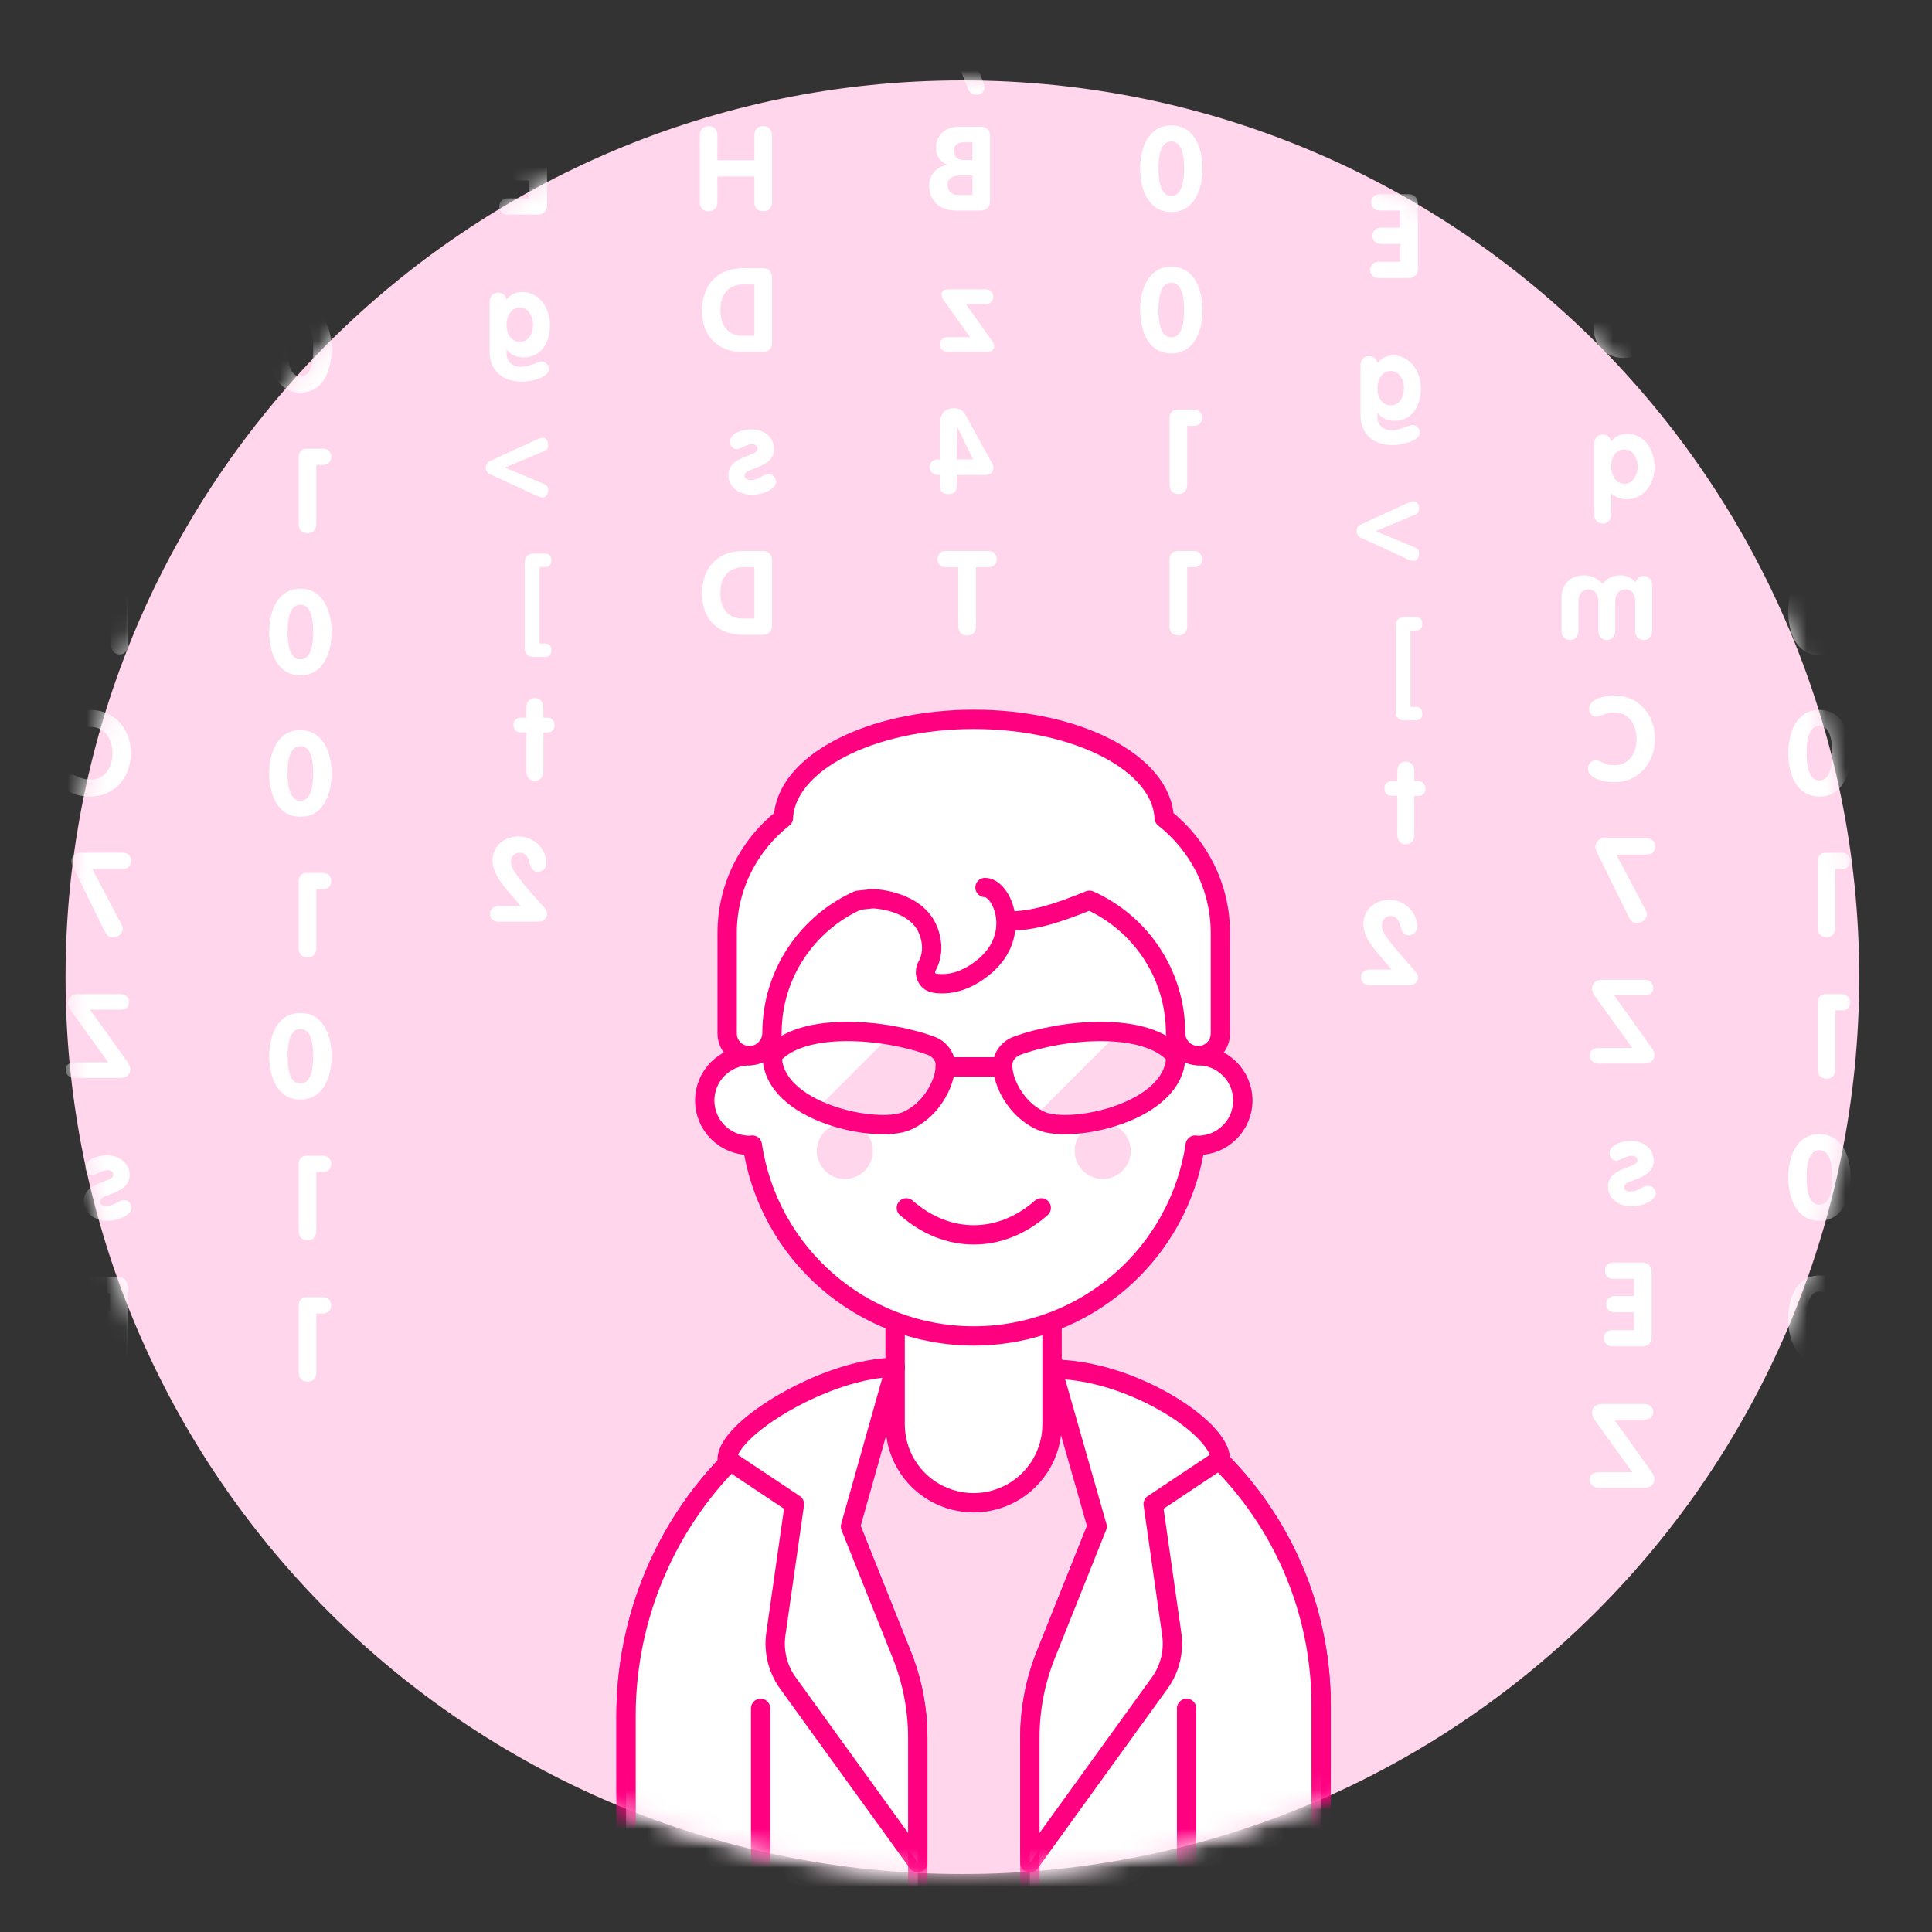 <?xml version="1.0" encoding="UTF-8"?>
<svg width="100px" height="100px" viewBox="0 0 100 100" version="1.1" xmlns="http://www.w3.org/2000/svg" xmlns:xlink="http://www.w3.org/1999/xlink">
    <rect x="0" y="0" width="100" height="100" fill="#333333" stroke="none"/>
    <!-- Generator: Sketch 48.2 (47327) - http://www.bohemiancoding.com/sketch -->
    <title>54- the-matrix-hacker</title>
    <desc>Created with Sketch.</desc>
    <defs>
        <path d="M0.393,46.419 C0.393,72.056 21.176,92.84 46.813,92.84 C72.45,92.84 93.233,72.056 93.233,46.419 C93.233,20.782 72.45,0 46.813,0 C21.176,0 0.393,20.782 0.393,46.419 Z" id="path-1"></path>
        <path d="M0.393,46.419 C0.393,72.056 21.176,92.84 46.813,92.84 C72.45,92.84 93.233,72.056 93.233,46.419 C93.233,20.782 72.45,0 46.813,0 C21.176,0 0.393,20.782 0.393,46.419 Z" id="path-3"></path>
        <path d="M0.393,46.419 C0.393,72.056 21.176,92.84 46.813,92.84 C72.45,92.84 93.233,72.056 93.233,46.419 C93.233,20.782 72.45,0 46.813,0 C21.176,0 0.393,20.782 0.393,46.419 Z" id="path-5"></path>
        <path d="M0.393,46.419 C0.393,72.056 21.176,92.84 46.813,92.84 C72.45,92.84 93.233,72.056 93.233,46.419 C93.233,20.782 72.45,0 46.813,0 C21.176,0 0.393,20.782 0.393,46.419 Z" id="path-7"></path>
        <path d="M0.393,46.419 C0.393,72.056 21.176,92.84 46.813,92.84 C72.45,92.84 93.233,72.056 93.233,46.419 C93.233,20.782 72.45,0 46.813,0 C21.176,0 0.393,20.782 0.393,46.419 Z" id="path-9"></path>
        <path d="M0.393,46.419 C0.393,72.056 21.176,92.84 46.813,92.84 C72.45,92.84 93.233,72.056 93.233,46.419 C93.233,20.782 72.45,0 46.813,0 C21.176,0 0.393,20.782 0.393,46.419 Z" id="path-11"></path>
        <path d="M0.393,46.419 C0.393,72.056 21.176,92.84 46.813,92.84 C72.45,92.84 93.233,72.056 93.233,46.419 C93.233,20.782 72.45,0 46.813,0 C21.176,0 0.393,20.782 0.393,46.419 Z" id="path-13"></path>
        <path d="M0.393,46.419 C0.393,72.056 21.176,92.84 46.813,92.84 C72.45,92.84 93.233,72.056 93.233,46.419 C93.233,20.782 72.45,0 46.813,0 C21.176,0 0.393,20.782 0.393,46.419 Z" id="path-15"></path>
        <path d="M0.393,46.419 C0.393,72.056 21.176,92.84 46.813,92.84 C72.45,92.84 93.233,72.056 93.233,46.419 C93.233,20.782 72.45,0 46.813,0 C21.176,0 0.393,20.782 0.393,46.419" id="path-17"></path>
        <path d="M0.393,46.419 C0.393,72.056 21.176,92.84 46.813,92.84 C72.45,92.84 93.233,72.056 93.233,46.419 C93.233,20.782 72.45,0 46.813,0 C21.176,0 0.393,20.782 0.393,46.419 Z" id="path-19"></path>
        <path d="M0.393,46.419 C0.393,72.056 21.176,92.84 46.813,92.84 C72.45,92.84 93.233,72.056 93.233,46.419 C93.233,20.782 72.45,0 46.813,0 C21.176,0 0.393,20.782 0.393,46.419" id="path-21"></path>
        <path d="M0.393,46.419 C0.393,72.056 21.176,92.84 46.813,92.84 C72.45,92.84 93.233,72.056 93.233,46.419 C93.233,20.782 72.45,0 46.813,0 C21.176,0 0.393,20.782 0.393,46.419 Z" id="path-23"></path>
        <path d="M0.393,46.419 C0.393,72.056 21.176,92.84 46.813,92.84 C72.45,92.84 93.233,72.056 93.233,46.419 C93.233,20.782 72.45,0 46.813,0 C21.176,0 0.393,20.782 0.393,46.419" id="path-25"></path>
        <path d="M0.393,46.419 C0.393,72.056 21.176,92.84 46.813,92.84 C72.45,92.84 93.233,72.056 93.233,46.419 C93.233,20.782 72.45,0 46.813,0 C21.176,0 0.393,20.782 0.393,46.419" id="path-27"></path>
        <path d="M0.393,46.419 C0.393,72.056 21.176,92.84 46.813,92.84 C72.45,92.84 93.233,72.056 93.233,46.419 C93.233,20.782 72.45,0 46.813,0 C21.176,0 0.393,20.782 0.393,46.419 Z" id="path-29"></path>
        <path d="M0.393,46.419 C0.393,72.056 21.176,92.84 46.813,92.84 C72.45,92.84 93.233,72.056 93.233,46.419 C93.233,20.782 72.45,0 46.813,0 C21.176,0 0.393,20.782 0.393,46.419" id="path-31"></path>
        <path d="M0.393,46.419 C0.393,72.056 21.176,92.84 46.813,92.84 C72.45,92.84 93.233,72.056 93.233,46.419 C93.233,20.782 72.45,0 46.813,0 C21.176,0 0.393,20.782 0.393,46.419 Z" id="path-33"></path>
        <path d="M0.393,46.419 C0.393,72.056 21.176,92.84 46.813,92.84 C72.45,92.84 93.233,72.056 93.233,46.419 C93.233,20.782 72.45,0 46.813,0 C21.176,0 0.393,20.782 0.393,46.419 Z" id="path-35"></path>
        <path d="M0.393,46.419 C0.393,72.056 21.176,92.84 46.813,92.84 C72.45,92.84 93.233,72.056 93.233,46.419 C93.233,20.782 72.45,0 46.813,0 C21.176,0 0.393,20.782 0.393,46.419 Z" id="path-37"></path>
        <path d="M0.393,46.419 C0.393,72.056 21.176,92.84 46.813,92.84 C72.45,92.84 93.233,72.056 93.233,46.419 C93.233,20.782 72.45,0 46.813,0 C21.176,0 0.393,20.782 0.393,46.419 Z" id="path-39"></path>
        <path d="M0.393,46.419 C0.393,72.056 21.176,92.84 46.813,92.84 C72.45,92.84 93.233,72.056 93.233,46.419 C93.233,20.782 72.45,0 46.813,0 C21.176,0 0.393,20.782 0.393,46.419 Z" id="path-41"></path>
        <path d="M0.393,46.419 C0.393,72.056 21.176,92.84 46.813,92.84 C72.45,92.84 93.233,72.056 93.233,46.419 C93.233,20.782 72.45,0 46.813,0 C21.176,0 0.393,20.782 0.393,46.419 Z" id="path-43"></path>
        <path d="M0.393,46.419 C0.393,72.056 21.176,92.84 46.813,92.84 C72.45,92.84 93.233,72.056 93.233,46.419 C93.233,20.782 72.45,0 46.813,0 C21.176,0 0.393,20.782 0.393,46.419 Z" id="path-45"></path>
        <path d="M0.393,46.419 C0.393,72.056 21.176,92.84 46.813,92.84 C72.45,92.84 93.233,72.056 93.233,46.419 C93.233,20.782 72.45,0 46.813,0 C21.176,0 0.393,20.782 0.393,46.419 Z" id="path-47"></path>
        <path d="M0.393,46.419 C0.393,72.056 21.176,92.84 46.813,92.84 C72.45,92.84 93.233,72.056 93.233,46.419 C93.233,20.782 72.45,0 46.813,0 C21.176,0 0.393,20.782 0.393,46.419 Z" id="path-49"></path>
        <path d="M0.393,46.419 C0.393,72.056 21.176,92.84 46.813,92.84 C72.45,92.84 93.233,72.056 93.233,46.419 C93.233,20.782 72.45,0 46.813,0 C21.176,0 0.393,20.782 0.393,46.419 Z" id="path-51"></path>
        <path d="M0.393,46.419 C0.393,72.056 21.176,92.84 46.813,92.84 C72.45,92.84 93.233,72.056 93.233,46.419 C93.233,20.782 72.45,0 46.813,0 C21.176,0 0.393,20.782 0.393,46.419 Z" id="path-53"></path>
        <path d="M0.393,46.419 C0.393,72.056 21.176,92.84 46.813,92.84 C72.45,92.84 93.233,72.056 93.233,46.419 C93.233,20.782 72.45,0 46.813,0 C21.176,0 0.393,20.782 0.393,46.419 Z" id="path-55"></path>
        <path d="M0.393,46.419 C0.393,72.056 21.176,92.84 46.813,92.84 C72.45,92.84 93.233,72.056 93.233,46.419 C93.233,20.782 72.45,0 46.813,0 C21.176,0 0.393,20.782 0.393,46.419 Z" id="path-57"></path>
        <path d="M0.393,46.419 C0.393,72.056 21.176,92.84 46.813,92.84 C72.45,92.84 93.233,72.056 93.233,46.419 C93.233,20.782 72.45,0 46.813,0 C21.176,0 0.393,20.782 0.393,46.419 Z" id="path-59"></path>
        <path d="M0.393,46.419 C0.393,72.056 21.176,92.84 46.813,92.84 C72.45,92.84 93.233,72.056 93.233,46.419 C93.233,20.782 72.45,0 46.813,0 C21.176,0 0.393,20.782 0.393,46.419 Z" id="path-61"></path>
        <path d="M0.393,46.419 C0.393,72.056 21.176,92.84 46.813,92.84 C72.45,92.84 93.233,72.056 93.233,46.419 C93.233,20.782 72.45,0 46.813,0 C21.176,0 0.393,20.782 0.393,46.419 Z" id="path-63"></path>
        <path d="M0.393,46.419 C0.393,72.056 21.176,92.84 46.813,92.84 C72.45,92.84 93.233,72.056 93.233,46.419 C93.233,20.782 72.45,0 46.813,0 C21.176,0 0.393,20.782 0.393,46.419" id="path-65"></path>
        <path d="M0.393,46.419 C0.393,72.056 21.176,92.84 46.813,92.84 C72.45,92.84 93.233,72.056 93.233,46.419 C93.233,20.782 72.45,0 46.813,0 C21.176,0 0.393,20.782 0.393,46.419 Z" id="path-67"></path>
        <path d="M0.393,46.419 C0.393,72.056 21.176,92.84 46.813,92.84 C72.45,92.84 93.233,72.056 93.233,46.419 C93.233,20.782 72.45,0 46.813,0 C21.176,0 0.393,20.782 0.393,46.419 Z" id="path-69"></path>
        <path d="M0.393,46.419 C0.393,72.056 21.176,92.84 46.813,92.84 C72.45,92.84 93.233,72.056 93.233,46.419 C93.233,20.782 72.45,0 46.813,0 C21.176,0 0.393,20.782 0.393,46.419" id="path-71"></path>
        <path d="M0.393,46.419 C0.393,72.056 21.176,92.84 46.813,92.84 C72.45,92.84 93.233,72.056 93.233,46.419 C93.233,20.782 72.45,0 46.813,0 C21.176,0 0.393,20.782 0.393,46.419 Z" id="path-73"></path>
        <path d="M0.393,46.419 C0.393,72.056 21.176,92.84 46.813,92.84 C72.45,92.84 93.233,72.056 93.233,46.419 C93.233,20.782 72.45,0 46.813,0 C21.176,0 0.393,20.782 0.393,46.419 Z" id="path-75"></path>
        <path d="M0.393,46.419 C0.393,72.056 21.176,92.84 46.813,92.84 C72.45,92.84 93.233,72.056 93.233,46.419 C93.233,20.782 72.45,0 46.813,0 C21.176,0 0.393,20.782 0.393,46.419" id="path-77"></path>
        <path d="M0.393,46.419 C0.393,72.056 21.176,92.84 46.813,92.84 C72.45,92.84 93.233,72.056 93.233,46.419 C93.233,20.782 72.45,0 46.813,0 C21.176,0 0.393,20.782 0.393,46.419 Z" id="path-79"></path>
        <path d="M0.393,46.419 C0.393,72.056 21.176,92.84 46.813,92.84 C72.45,92.84 93.233,72.056 93.233,46.419 C93.233,20.782 72.45,0 46.813,0 C21.176,0 0.393,20.782 0.393,46.419 Z" id="path-81"></path>
        <path d="M0.393,46.419 C0.393,72.056 21.176,92.84 46.813,92.84 C72.45,92.84 93.233,72.056 93.233,46.419 C93.233,20.782 72.45,0 46.813,0 C21.176,0 0.393,20.782 0.393,46.419" id="path-83"></path>
        <path d="M0.393,46.419 C0.393,72.056 21.176,92.84 46.813,92.84 C72.45,92.84 93.233,72.056 93.233,46.419 C93.233,20.782 72.45,0 46.813,0 C21.176,0 0.393,20.782 0.393,46.419 Z" id="path-85"></path>
        <path d="M0.393,46.419 C0.393,72.056 21.176,92.84 46.813,92.84 C72.45,92.84 93.233,72.056 93.233,46.419 C93.233,20.782 72.45,0 46.813,0 C21.176,0 0.393,20.782 0.393,46.419 Z" id="path-87"></path>
        <path d="M0.393,46.419 C0.393,72.056 21.176,92.84 46.813,92.84 C72.45,92.84 93.233,72.056 93.233,46.419 C93.233,20.782 72.45,0 46.813,0 C21.176,0 0.393,20.782 0.393,46.419" id="path-89"></path>
        <path d="M0.393,46.419 C0.393,72.056 21.176,92.84 46.813,92.84 C72.45,92.84 93.233,72.056 93.233,46.419 C93.233,20.782 72.45,0 46.813,0 C21.176,0 0.393,20.782 0.393,46.419 Z" id="path-91"></path>
        <path d="M0.393,46.419 C0.393,72.056 21.176,92.84 46.813,92.84 C72.45,92.84 93.233,72.056 93.233,46.419 C93.233,20.782 72.45,0 46.813,0 C21.176,0 0.393,20.782 0.393,46.419 Z" id="path-93"></path>
        <path d="M0.393,46.419 C0.393,72.056 21.176,92.84 46.813,92.84 C72.45,92.84 93.233,72.056 93.233,46.419 C93.233,20.782 72.45,0 46.813,0 C21.176,0 0.393,20.782 0.393,46.419 Z" id="path-95"></path>
        <path d="M0.393,46.419 C0.393,72.056 21.176,92.84 46.813,92.84 C72.45,92.84 93.233,72.056 93.233,46.419 C93.233,20.782 72.45,0 46.813,0 C21.176,0 0.393,20.782 0.393,46.419" id="path-97"></path>
        <path d="M0.393,46.419 C0.393,72.056 21.176,92.84 46.813,92.84 C72.45,92.84 93.233,72.056 93.233,46.419 C93.233,20.782 72.45,0 46.813,0 C21.176,0 0.393,20.782 0.393,46.419" id="path-99"></path>
        <path d="M0.393,46.419 C0.393,72.056 21.176,92.84 46.813,92.84 C72.45,92.84 93.233,72.056 93.233,46.419 C93.233,20.782 72.45,0 46.813,0 C21.176,0 0.393,20.782 0.393,46.419 Z" id="path-101"></path>
        <path d="M0.393,46.419 C0.393,72.056 21.176,92.84 46.813,92.84 C72.45,92.84 93.233,72.056 93.233,46.419 C93.233,20.782 72.45,0 46.813,0 C21.176,0 0.393,20.782 0.393,46.419 Z" id="path-103"></path>
        <path d="M0.393,46.419 C0.393,72.056 21.176,92.84 46.813,92.84 C72.45,92.84 93.233,72.056 93.233,46.419 C93.233,20.782 72.45,0 46.813,0 C21.176,0 0.393,20.782 0.393,46.419 Z" id="path-105"></path>
        <path d="M0.393,46.419 C0.393,72.056 21.176,92.84 46.813,92.84 C72.45,92.84 93.233,72.056 93.233,46.419 C93.233,20.782 72.45,0 46.813,0 C21.176,0 0.393,20.782 0.393,46.419" id="path-107"></path>
        <path d="M0.393,46.419 C0.393,72.056 21.176,92.84 46.813,92.84 C72.45,92.84 93.233,72.056 93.233,46.419 C93.233,20.782 72.45,0 46.813,0 C21.176,0 0.393,20.782 0.393,46.419" id="path-109"></path>
        <path d="M0.393,46.419 C0.393,72.056 21.176,92.84 46.813,92.84 C72.45,92.84 93.233,72.056 93.233,46.419 C93.233,20.782 72.45,0 46.813,0 C21.176,0 0.393,20.782 0.393,46.419 Z" id="path-111"></path>
        <path d="M0.393,46.419 C0.393,72.056 21.176,92.84 46.813,92.84 C72.45,92.84 93.233,72.056 93.233,46.419 C93.233,20.782 72.45,0 46.813,0 C21.176,0 0.393,20.782 0.393,46.419 Z" id="path-113"></path>
        <path d="M0.393,46.419 C0.393,72.056 21.176,92.84 46.813,92.84 C72.45,92.84 93.233,72.056 93.233,46.419 C93.233,20.782 72.45,0 46.813,0 C21.176,0 0.393,20.782 0.393,46.419" id="path-115"></path>
        <path d="M0.393,46.419 C0.393,72.056 21.176,92.84 46.813,92.84 C72.45,92.84 93.233,72.056 93.233,46.419 C93.233,20.782 72.45,0 46.813,0 C21.176,0 0.393,20.782 0.393,46.419" id="path-117"></path>
        <path d="M0.393,46.419 C0.393,72.056 21.176,92.84 46.813,92.84 C72.45,92.84 93.233,72.056 93.233,46.419 C93.233,20.782 72.45,0 46.813,0 C21.176,0 0.393,20.782 0.393,46.419 Z" id="path-119"></path>
        <path d="M0.393,46.419 C0.393,72.056 21.176,92.84 46.813,92.84 C72.45,92.84 93.233,72.056 93.233,46.419 C93.233,20.782 72.45,0 46.813,0 C21.176,0 0.393,20.782 0.393,46.419" id="path-121"></path>
        <path d="M0.393,46.419 C0.393,72.056 21.176,92.84 46.813,92.84 C72.45,92.84 93.233,72.056 93.233,46.419 C93.233,20.782 72.45,0 46.813,0 C21.176,0 0.393,20.782 0.393,46.419" id="path-123"></path>
        <path d="M0.393,46.419 C0.393,72.056 21.176,92.84 46.813,92.84 C72.45,92.84 93.233,72.056 93.233,46.419 C93.233,20.782 72.45,0 46.813,0 C21.176,0 0.393,20.782 0.393,46.419 Z" id="path-125"></path>
        <path d="M0.393,46.419 C0.393,72.056 21.176,92.84 46.813,92.84 C72.45,92.84 93.233,72.056 93.233,46.419 C93.233,20.782 72.45,0 46.813,0 C21.176,0 0.393,20.782 0.393,46.419 Z" id="path-127"></path>
        <path d="M0.393,46.419 C0.393,72.056 21.176,92.84 46.813,92.84 C72.45,92.84 93.233,72.056 93.233,46.419 C93.233,20.782 72.45,0 46.813,0 C21.176,0 0.393,20.782 0.393,46.419 Z" id="path-129"></path>
        <path d="M0.393,46.419 C0.393,72.056 21.176,92.84 46.813,92.84 C72.45,92.84 93.233,72.056 93.233,46.419 C93.233,20.782 72.45,0 46.813,0 C21.176,0 0.393,20.782 0.393,46.419" id="path-131"></path>
        <path d="M0.393,46.419 C0.393,72.056 21.176,92.84 46.813,92.84 C72.45,92.84 93.233,72.056 93.233,46.419 C93.233,20.782 72.45,0 46.813,0 C21.176,0 0.393,20.782 0.393,46.419 Z" id="path-133"></path>
        <path d="M0.393,46.419 C0.393,72.056 21.176,92.84 46.813,92.84 C72.45,92.84 93.233,72.056 93.233,46.419 C93.233,20.782 72.45,0 46.813,0 C21.176,0 0.393,20.782 0.393,46.419" id="path-135"></path>
        <path d="M0.393,46.419 C0.393,72.056 21.176,92.84 46.813,92.84 C72.45,92.84 93.233,72.056 93.233,46.419 C93.233,20.782 72.45,0 46.813,0 C21.176,0 0.393,20.782 0.393,46.419" id="path-137"></path>
        <path d="M0.393,46.419 C0.393,72.056 21.176,92.84 46.813,92.84 C72.45,92.84 93.233,72.056 93.233,46.419 C93.233,20.782 72.45,0 46.813,0 C21.176,0 0.393,20.782 0.393,46.419 Z" id="path-139"></path>
        <path d="M0.393,46.419 C0.393,72.056 21.176,92.84 46.813,92.84 C72.45,92.84 93.233,72.056 93.233,46.419 C93.233,20.782 72.45,0 46.813,0 C21.176,0 0.393,20.782 0.393,46.419" id="path-141"></path>
        <path d="M0.393,46.419 C0.393,72.056 21.176,92.84 46.813,92.84 C72.45,92.84 93.233,72.056 93.233,46.419 C93.233,20.782 72.45,0 46.813,0 C21.176,0 0.393,20.782 0.393,46.419" id="path-143"></path>
        <path d="M0.393,46.419 C0.393,72.056 21.176,92.84 46.813,92.84 C72.45,92.84 93.233,72.056 93.233,46.419 C93.233,20.782 72.45,0 46.813,0 C21.176,0 0.393,20.782 0.393,46.419" id="path-145"></path>
        <path d="M0.393,46.419 C0.393,72.056 21.176,92.84 46.813,92.84 C72.45,92.84 93.233,72.056 93.233,46.419 C93.233,20.782 72.45,0 46.813,0 C21.176,0 0.393,20.782 0.393,46.419" id="path-147"></path>
        <path d="M0.393,46.419 C0.393,72.056 21.176,92.84 46.813,92.84 C72.45,92.84 93.233,72.056 93.233,46.419 C93.233,20.782 72.45,0 46.813,0 C21.176,0 0.393,20.782 0.393,46.419 Z" id="path-149"></path>
        <path d="M0.393,46.419 C0.393,72.056 21.176,92.84 46.813,92.84 C72.45,92.84 93.233,72.056 93.233,46.419 C93.233,20.782 72.45,0 46.813,0 C21.176,0 0.393,20.782 0.393,46.419 Z" id="path-151"></path>
        <path d="M0.393,46.419 C0.393,72.056 21.176,92.84 46.813,92.84 C72.45,92.84 93.233,72.056 93.233,46.419 C93.233,20.782 72.45,0 46.813,0 C21.176,0 0.393,20.782 0.393,46.419" id="path-153"></path>
        <path d="M0.393,46.419 C0.393,72.056 21.176,92.84 46.813,92.84 C72.45,92.84 93.233,72.056 93.233,46.419 C93.233,20.782 72.45,0 46.813,0 C21.176,0 0.393,20.782 0.393,46.419 Z" id="path-155"></path>
        <path d="M0.393,46.419 C0.393,72.056 21.176,92.84 46.813,92.84 C72.45,92.84 93.233,72.056 93.233,46.419 C93.233,20.782 72.45,0 46.813,0 C21.176,0 0.393,20.782 0.393,46.419" id="path-157"></path>
        <path d="M0.393,46.419 C0.393,72.056 21.176,92.84 46.813,92.84 C72.45,92.84 93.233,72.056 93.233,46.419 C93.233,20.782 72.45,0 46.813,0 C21.176,0 0.393,20.782 0.393,46.419" id="path-159"></path>
        <path d="M0.393,46.419 C0.393,72.056 21.176,92.84 46.813,92.84 C72.45,92.84 93.233,72.056 93.233,46.419 C93.233,20.782 72.45,0 46.813,0 C21.176,0 0.393,20.782 0.393,46.419" id="path-161"></path>
        <path d="M0.393,46.419 C0.393,72.056 21.176,92.84 46.813,92.84 C72.45,92.84 93.233,72.056 93.233,46.419 C93.233,20.782 72.45,0 46.813,0 C21.176,0 0.393,20.782 0.393,46.419 Z" id="path-163"></path>
        <path d="M0.393,46.419 C0.393,72.056 21.176,92.84 46.813,92.84 C72.45,92.84 93.233,72.056 93.233,46.419 C93.233,20.782 72.45,0 46.813,0 C21.176,0 0.393,20.782 0.393,46.419 Z" id="path-165"></path>
        <path d="M0.393,46.419 C0.393,72.056 21.176,92.84 46.813,92.84 C72.45,92.84 93.233,72.056 93.233,46.419 C93.233,20.782 72.45,0 46.813,0 C21.176,0 0.393,20.782 0.393,46.419" id="path-167"></path>
        <path d="M0.393,46.419 C0.393,72.056 21.176,92.84 46.813,92.84 C72.45,92.84 93.233,72.056 93.233,46.419 C93.233,20.782 72.45,0 46.813,0 C21.176,0 0.393,20.782 0.393,46.419" id="path-169"></path>
        <path d="M0.393,46.419 C0.393,72.056 21.176,92.84 46.813,92.84 C72.45,92.84 93.233,72.056 93.233,46.419 C93.233,20.782 72.45,0 46.813,0 C21.176,0 0.393,20.782 0.393,46.419 Z" id="path-171"></path>
        <path d="M0.393,46.419 C0.393,72.056 21.176,92.84 46.813,92.84 C72.45,92.84 93.233,72.056 93.233,46.419 C93.233,20.782 72.45,0 46.813,0 C21.176,0 0.393,20.782 0.393,46.419 Z" id="path-173"></path>
        <path d="M46.813,92.84 C72.45,92.84 93.233,72.056 93.233,46.419 C93.233,20.782 72.45,0 46.813,0 C21.176,0 0.393,20.782 0.393,46.419 C0.393,72.056 21.176,92.84 46.813,92.84 Z" id="path-175"></path>
    </defs>
    <g id="Page-1" stroke="none" stroke-width="1" fill="none" fill-rule="evenodd">
        <g id="54--the-matrix-hacker">
            <g transform="translate(3, 4)">
                <path d="M93.233,46.58 C93.233,72.216 72.45,92.999 46.813,92.999 C21.175,92.999 0.393,72.216 0.393,46.58 C0.393,20.943 21.175,0.16 46.813,0.16 C72.45,0.16 93.233,20.943 93.233,46.58" id="Fill-1" fill="#FFD6EB"></path>
                <g id="Group-268" transform="translate(0, 0.16)">
                    <g id="Group-5">
                        <mask id="mask-2" fill="white">
                            <use xlink:href="#path-1"></use>
                        </mask>
                        <g id="Clip-4"></g>
                        <path d="M47.521,-0.837 L47.905,0.113 C47.935,0.194 47.961,0.284 47.961,0.37 C47.961,0.558 47.802,0.747 47.502,0.747 C47.297,0.747 47.161,0.583 47.089,0.399 L45.621,-3.255 C45.591,-3.323 45.578,-3.389 45.578,-3.481 C45.578,-3.7 45.809,-3.859 45.992,-3.859 C46.206,-3.859 46.358,-3.743 46.431,-3.548 L47.076,-1.896 L47.68,-3.548 C47.753,-3.743 47.905,-3.859 48.118,-3.859 C48.301,-3.859 48.533,-3.7 48.533,-3.481 C48.533,-3.389 48.514,-3.323 48.49,-3.255 L47.521,-0.837 Z" id="Fill-3" fill="#FFFFFF" mask="url(#mask-2)"></path>
                    </g>
                    <g id="Group-8">
                        <mask id="mask-4" fill="white">
                            <use xlink:href="#path-3"></use>
                        </mask>
                        <g id="Clip-7"></g>
                        <path d="M47.333,3.206 L46.858,3.206 C46.589,3.206 46.364,3.353 46.364,3.638 C46.364,3.944 46.559,4.12 46.858,4.12 L47.333,4.12 L47.333,3.206 Z M47.333,4.923 L46.686,4.923 C46.26,4.923 46.041,5.118 46.041,5.406 C46.041,5.746 46.285,5.935 46.614,5.935 L47.333,5.935 L47.333,4.923 Z M48.246,6.276 C48.246,6.563 48.038,6.739 47.758,6.739 L46.504,6.739 C45.664,6.739 45.091,6.276 45.091,5.417 C45.091,4.887 45.499,4.454 46.017,4.382 L46.017,4.369 C45.627,4.187 45.45,3.901 45.45,3.474 C45.45,2.828 45.961,2.402 46.596,2.402 L47.765,2.402 C48.045,2.402 48.246,2.566 48.246,2.859 L48.246,6.276 Z" id="Fill-6" fill="#FFFFFF" mask="url(#mask-4)"></path>
                    </g>
                    <g id="Group-11">
                        <mask id="mask-6" fill="white">
                            <use xlink:href="#path-5"></use>
                        </mask>
                        <g id="Clip-10"></g>
                        <path d="M48.374,13.522 C48.404,13.571 48.453,13.662 48.453,13.76 C48.453,13.961 48.289,14.058 48.094,14.058 L46.053,14.058 C45.835,14.058 45.657,13.918 45.657,13.674 C45.657,13.43 45.835,13.291 46.053,13.291 L47.21,13.291 L45.828,11.354 C45.761,11.262 45.737,11.207 45.737,11.091 C45.737,10.854 45.943,10.817 46.023,10.817 L48.014,10.817 C48.234,10.817 48.41,10.957 48.41,11.201 C48.41,11.445 48.234,11.585 48.014,11.585 L46.997,11.585 L48.374,13.522 Z" id="Fill-9" fill="#FFFFFF" mask="url(#mask-6)"></path>
                    </g>
                    <g id="Group-14">
                        <mask id="mask-8" fill="white">
                            <use xlink:href="#path-7"></use>
                        </mask>
                        <g id="Clip-13"></g>
                        <path d="M46.528,19.618 L47.364,19.618 L46.541,17.918 L46.528,17.918 L46.528,19.618 Z M46.528,20.421 L46.528,20.94 C46.528,21.262 46.402,21.414 46.089,21.414 C45.778,21.414 45.651,21.262 45.651,20.94 L45.651,20.421 L45.547,20.421 C45.31,20.421 45.122,20.263 45.122,20.019 C45.122,19.776 45.31,19.618 45.547,19.618 L45.651,19.618 L45.651,17.748 C45.651,17.192 45.999,16.969 46.352,16.969 C46.668,16.969 46.839,17.078 46.974,17.321 L48.338,19.794 C48.374,19.855 48.423,19.929 48.423,20.062 C48.423,20.221 48.294,20.421 47.997,20.421 L46.528,20.421 Z" id="Fill-12" fill="#FFFFFF" mask="url(#mask-8)"></path>
                    </g>
                    <g id="Group-17">
                        <mask id="mask-10" fill="white">
                            <use xlink:href="#path-9"></use>
                        </mask>
                        <g id="Clip-16"></g>
                        <path d="M47.515,28.258 C47.515,28.563 47.32,28.733 47.058,28.733 C46.797,28.733 46.602,28.563 46.602,28.258 L46.602,25.2 L45.938,25.2 C45.645,25.2 45.524,24.988 45.524,24.78 C45.524,24.567 45.676,24.36 45.938,24.36 L48.179,24.36 C48.441,24.36 48.593,24.567 48.593,24.78 C48.593,24.988 48.471,25.2 48.179,25.2 L47.515,25.2 L47.515,28.258 Z" id="Fill-15" fill="#FFFFFF" mask="url(#mask-10)"></path>
                    </g>
                    <g id="Group-20">
                        <mask id="mask-12" fill="white">
                            <use xlink:href="#path-11"></use>
                        </mask>
                        <g id="Clip-19"></g>
                        <path d="M36.046,-4.113 L35.571,-4.113 C35.302,-4.113 35.077,-3.968 35.077,-3.682 C35.077,-3.376 35.272,-3.2 35.571,-3.2 L36.046,-3.2 L36.046,-4.113 Z M36.046,-2.397 L35.4,-2.397 C34.974,-2.397 34.754,-2.202 34.754,-1.914 C34.754,-1.574 34.998,-1.384 35.328,-1.384 L36.046,-1.384 L36.046,-2.397 Z M36.959,-1.044 C36.959,-0.757 36.752,-0.581 36.472,-0.581 L35.218,-0.581 C34.377,-0.581 33.804,-1.044 33.804,-1.903 C33.804,-2.433 34.213,-2.866 34.73,-2.938 L34.73,-2.95 C34.34,-3.133 34.164,-3.419 34.164,-3.846 C34.164,-4.492 34.676,-4.917 35.308,-4.917 L36.478,-4.917 C36.759,-4.917 36.959,-4.754 36.959,-4.461 L36.959,-1.044 Z" id="Fill-18" fill="#FFFFFF" mask="url(#mask-12)"></path>
                    </g>
                    <g id="Group-23">
                        <mask id="mask-14" fill="white">
                            <use xlink:href="#path-13"></use>
                        </mask>
                        <g id="Clip-22"></g>
                        <path d="M36.96,6.301 C36.96,6.606 36.765,6.775 36.502,6.775 C36.241,6.775 36.046,6.606 36.046,6.301 L36.046,4.972 L34.133,4.972 L34.133,6.301 C34.133,6.606 33.938,6.775 33.676,6.775 C33.414,6.775 33.219,6.606 33.219,6.301 L33.219,2.841 C33.219,2.536 33.414,2.365 33.676,2.365 C33.938,2.365 34.133,2.536 34.133,2.841 L34.133,4.133 L36.046,4.133 L36.046,2.841 C36.046,2.536 36.241,2.365 36.502,2.365 C36.765,2.365 36.96,2.536 36.96,2.841 L36.96,6.301 Z" id="Fill-21" fill="#FFFFFF" mask="url(#mask-14)"></path>
                    </g>
                    <g id="Group-26">
                        <mask id="mask-16" fill="white">
                            <use xlink:href="#path-15"></use>
                        </mask>
                        <g id="Clip-25"></g>
                        <path d="M36.046,10.562 L35.491,10.562 C34.651,10.562 34.286,11.128 34.286,11.908 C34.286,12.639 34.645,13.217 35.431,13.217 L36.046,13.217 L36.046,10.562 Z M36.959,13.601 C36.959,13.948 36.68,14.058 36.478,14.058 L35.418,14.058 C34.164,14.058 33.335,13.23 33.335,11.95 C33.335,10.598 34.115,9.72 35.48,9.72 L36.491,9.72 C36.764,9.72 36.959,9.91 36.959,10.19 L36.959,13.601 Z" id="Fill-24" fill="#FFFFFF" mask="url(#mask-16)"></path>
                    </g>
                    <g id="Group-29">
                        <mask id="mask-18" fill="white">
                            <use xlink:href="#path-17"></use>
                        </mask>
                        <g id="Clip-28"></g>
                        <path d="M34.779,18.698 C34.779,18.265 35.443,18.064 35.875,18.064 C36.57,18.064 37.063,18.478 37.063,19.088 C37.063,20.093 35.54,20.031 35.54,20.434 C35.54,20.599 35.62,20.683 35.887,20.683 C36.302,20.683 36.454,20.385 36.795,20.385 C37.039,20.385 37.173,20.641 37.173,20.775 C37.173,21.171 36.442,21.451 35.949,21.451 C35.192,21.451 34.7,21.006 34.7,20.421 C34.7,19.423 36.223,19.483 36.223,19.075 C36.223,18.905 36.082,18.831 35.923,18.831 C35.638,18.831 35.302,19.088 35.139,19.088 C34.931,19.088 34.779,18.898 34.779,18.698" id="Fill-27" fill="#FFFFFF" mask="url(#mask-18)"></path>
                    </g>
                    <g id="Group-32">
                        <mask id="mask-20" fill="white">
                            <use xlink:href="#path-19"></use>
                        </mask>
                        <g id="Clip-31"></g>
                        <path d="M36.046,25.2 L35.491,25.2 C34.651,25.2 34.286,25.767 34.286,26.547 C34.286,27.278 34.645,27.856 35.431,27.856 L36.046,27.856 L36.046,25.2 Z M36.959,28.24 C36.959,28.587 36.68,28.697 36.478,28.697 L35.418,28.697 C34.164,28.697 33.335,27.868 33.335,26.588 C33.335,25.236 34.115,24.359 35.48,24.359 L36.491,24.359 C36.764,24.359 36.959,24.548 36.959,24.829 L36.959,28.24 Z" id="Fill-30" fill="#FFFFFF" mask="url(#mask-20)"></path>
                    </g>
                    <g id="Group-35">
                        <mask id="mask-22" fill="white">
                            <use xlink:href="#path-21"></use>
                        </mask>
                        <g id="Clip-34"></g>
                        <path d="M12.548,15.327 C13.17,15.327 13.212,14.347 13.212,13.915 C13.212,13.452 13.17,12.5 12.548,12.5 C11.928,12.5 11.886,13.452 11.886,13.915 C11.886,14.347 11.928,15.327 12.548,15.327 M12.548,16.157 C11.318,16.157 10.934,14.908 10.934,13.915 C10.934,12.922 11.318,11.674 12.548,11.674 C13.78,11.674 14.164,12.922 14.164,13.915 C14.164,14.908 13.78,16.157 12.548,16.157" id="Fill-33" fill="#FFFFFF" mask="url(#mask-22)"></path>
                    </g>
                    <g id="Group-38">
                        <mask id="mask-24" fill="white">
                            <use xlink:href="#path-23"></use>
                        </mask>
                        <g id="Clip-37"></g>
                        <path d="M13.371,22.965 C13.371,23.27 13.176,23.439 12.914,23.439 C12.653,23.439 12.458,23.27 12.458,22.965 L12.458,19.499 C12.458,19.256 12.604,19.066 12.865,19.066 L13.731,19.066 C13.992,19.066 14.145,19.273 14.145,19.487 C14.145,19.694 14.023,19.907 13.731,19.907 L13.371,19.907 L13.371,22.965 Z" id="Fill-36" fill="#FFFFFF" mask="url(#mask-24)"></path>
                    </g>
                    <g id="Group-41">
                        <mask id="mask-26" fill="white">
                            <use xlink:href="#path-25"></use>
                        </mask>
                        <g id="Clip-40"></g>
                        <path d="M12.548,29.967 C13.17,29.967 13.212,28.985 13.212,28.553 C13.212,28.091 13.17,27.14 12.548,27.14 C11.928,27.14 11.886,28.091 11.886,28.553 C11.886,28.985 11.928,29.967 12.548,29.967 M12.548,30.795 C11.318,30.795 10.934,29.547 10.934,28.553 C10.934,27.56 11.318,26.312 12.548,26.312 C13.78,26.312 14.164,27.56 14.164,28.553 C14.164,29.547 13.78,30.795 12.548,30.795" id="Fill-39" fill="#FFFFFF" mask="url(#mask-26)"></path>
                    </g>
                    <g id="Group-44">
                        <mask id="mask-28" fill="white">
                            <use xlink:href="#path-27"></use>
                        </mask>
                        <g id="Clip-43"></g>
                        <path d="M12.548,37.286 C13.17,37.286 13.212,36.305 13.212,35.874 C13.212,35.411 13.17,34.459 12.548,34.459 C11.928,34.459 11.886,35.411 11.886,35.874 C11.886,36.305 11.928,37.286 12.548,37.286 M12.548,38.116 C11.318,38.116 10.934,36.867 10.934,35.874 C10.934,34.88 11.318,33.633 12.548,33.633 C13.78,33.633 14.164,34.88 14.164,35.874 C14.164,36.867 13.78,38.116 12.548,38.116" id="Fill-42" fill="#FFFFFF" mask="url(#mask-28)"></path>
                    </g>
                    <g id="Group-47">
                        <mask id="mask-30" fill="white">
                            <use xlink:href="#path-29"></use>
                        </mask>
                        <g id="Clip-46"></g>
                        <path d="M13.371,44.922 C13.371,45.227 13.176,45.397 12.914,45.397 C12.653,45.397 12.458,45.227 12.458,44.922 L12.458,41.457 C12.458,41.213 12.604,41.024 12.865,41.024 L13.731,41.024 C13.992,41.024 14.145,41.231 14.145,41.444 C14.145,41.652 14.023,41.864 13.731,41.864 L13.371,41.864 L13.371,44.922 Z" id="Fill-45" fill="#FFFFFF" mask="url(#mask-30)"></path>
                    </g>
                    <g id="Group-50">
                        <mask id="mask-32" fill="white">
                            <use xlink:href="#path-31"></use>
                        </mask>
                        <g id="Clip-49"></g>
                        <path d="M12.548,51.926 C13.17,51.926 13.212,50.944 13.212,50.511 C13.212,50.049 13.17,49.099 12.548,49.099 C11.928,49.099 11.886,50.049 11.886,50.511 C11.886,50.944 11.928,51.926 12.548,51.926 M12.548,52.753 C11.318,52.753 10.934,51.506 10.934,50.511 C10.934,49.519 11.318,48.27 12.548,48.27 C13.78,48.27 14.164,49.519 14.164,50.511 C14.164,51.506 13.78,52.753 12.548,52.753" id="Fill-48" fill="#FFFFFF" mask="url(#mask-32)"></path>
                    </g>
                    <g id="Group-53">
                        <mask id="mask-34" fill="white">
                            <use xlink:href="#path-33"></use>
                        </mask>
                        <g id="Clip-52"></g>
                        <path d="M13.371,59.561 C13.371,59.866 13.176,60.035 12.914,60.035 C12.653,60.035 12.458,59.866 12.458,59.561 L12.458,56.096 C12.458,55.852 12.604,55.663 12.865,55.663 L13.731,55.663 C13.992,55.663 14.145,55.869 14.145,56.083 C14.145,56.291 14.023,56.503 13.731,56.503 L13.371,56.503 L13.371,59.561 Z" id="Fill-51" fill="#FFFFFF" mask="url(#mask-34)"></path>
                    </g>
                    <g id="Group-56">
                        <mask id="mask-36" fill="white">
                            <use xlink:href="#path-35"></use>
                        </mask>
                        <g id="Clip-55"></g>
                        <path d="M13.371,66.881 C13.371,67.186 13.176,67.355 12.914,67.355 C12.653,67.355 12.458,67.186 12.458,66.881 L12.458,63.416 C12.458,63.172 12.604,62.983 12.865,62.983 L13.731,62.983 C13.992,62.983 14.145,63.189 14.145,63.403 C14.145,63.61 14.023,63.823 13.731,63.823 L13.371,63.823 L13.371,66.881 Z" id="Fill-54" fill="#FFFFFF" mask="url(#mask-36)"></path>
                    </g>
                    <g id="Group-59">
                        <mask id="mask-38" fill="white">
                            <use xlink:href="#path-37"></use>
                        </mask>
                        <g id="Clip-58"></g>
                        <path d="M25.314,6.49 C25.314,6.764 25.113,6.947 24.845,6.947 L23.273,6.947 C22.987,6.947 22.841,6.734 22.841,6.526 C22.841,6.313 22.98,6.106 23.273,6.106 L24.401,6.106 L24.401,5.18 L23.401,5.18 C23.109,5.18 22.957,4.967 22.957,4.76 C22.957,4.546 23.103,4.338 23.401,4.338 L24.401,4.338 L24.401,3.45 L23.328,3.45 C23.042,3.45 22.895,3.237 22.895,3.03 C22.895,2.817 23.036,2.609 23.328,2.609 L24.839,2.609 C25.162,2.609 25.314,2.835 25.314,3.139 L25.314,6.49 Z" id="Fill-57" fill="#FFFFFF" mask="url(#mask-38)"></path>
                    </g>
                    <g id="Group-62">
                        <mask id="mask-40" fill="white">
                            <use xlink:href="#path-39"></use>
                        </mask>
                        <g id="Clip-61"></g>
                        <path d="M23.218,12.671 C23.218,13.097 23.438,13.535 23.908,13.535 C24.364,13.535 24.59,13.11 24.59,12.641 C24.59,12.232 24.364,11.758 23.908,11.758 C23.426,11.758 23.218,12.245 23.218,12.671 Z M22.341,11.477 C22.341,11.184 22.523,10.989 22.78,10.989 C23.023,10.989 23.164,11.123 23.218,11.355 C23.383,11.087 23.724,10.953 24.023,10.953 C24.906,10.953 25.466,11.776 25.466,12.658 C25.466,13.53 25.033,14.338 24.113,14.338 C23.713,14.338 23.413,14.193 23.231,13.925 L23.218,13.925 L23.218,14.133 C23.218,14.578 23.535,14.826 23.962,14.826 C24.467,14.826 24.778,14.553 25.058,14.553 C25.228,14.553 25.412,14.773 25.412,14.936 C25.412,15.418 24.388,15.595 24.028,15.595 C23.03,15.595 22.341,15.065 22.341,14.01 L22.341,11.477 Z" id="Fill-60" fill="#FFFFFF" mask="url(#mask-40)"></path>
                    </g>
                    <g id="Group-65">
                        <mask id="mask-42" fill="white">
                            <use xlink:href="#path-41"></use>
                        </mask>
                        <g id="Clip-64"></g>
                        <path d="M25.155,20.891 C25.326,20.964 25.375,21.073 25.375,21.202 C25.375,21.457 25.234,21.586 25.083,21.586 C25.028,21.586 24.954,21.58 24.778,21.5 L22.372,20.39 C22.244,20.336 22.146,20.234 22.146,20.045 C22.146,19.855 22.244,19.752 22.372,19.698 L24.778,18.594 C24.954,18.509 25.028,18.502 25.083,18.502 C25.234,18.502 25.375,18.631 25.375,18.886 C25.375,19.015 25.326,19.124 25.155,19.197 L23.128,20.045 L25.155,20.891 Z" id="Fill-63" fill="#FFFFFF" mask="url(#mask-42)"></path>
                    </g>
                    <g id="Group-68">
                        <mask id="mask-44" fill="white">
                            <use xlink:href="#path-43"></use>
                        </mask>
                        <g id="Clip-67"></g>
                        <path d="M24.162,24.933 C24.162,24.666 24.339,24.496 24.608,24.496 L25.216,24.496 C25.394,24.496 25.54,24.593 25.54,24.843 C25.54,25.092 25.394,25.19 25.216,25.19 L24.929,25.19 L24.929,29.149 L25.216,29.149 C25.394,29.149 25.54,29.247 25.54,29.496 C25.54,29.746 25.394,29.843 25.216,29.843 L24.608,29.843 C24.339,29.843 24.162,29.673 24.162,29.406 L24.162,24.933 Z" id="Fill-66" fill="#FFFFFF" mask="url(#mask-44)"></path>
                    </g>
                    <g id="Group-71">
                        <mask id="mask-46" fill="white">
                            <use xlink:href="#path-45"></use>
                        </mask>
                        <g id="Clip-70"></g>
                        <path d="M25.125,35.773 C25.125,36.065 24.942,36.26 24.687,36.26 C24.431,36.26 24.247,36.065 24.247,35.773 L24.247,33.751 L23.998,33.751 C23.773,33.751 23.578,33.641 23.578,33.367 C23.578,33.088 23.773,32.984 23.998,32.984 L24.247,32.984 L24.247,32.46 C24.247,32.167 24.431,31.972 24.687,31.972 C24.942,31.972 25.125,32.167 25.125,32.46 L25.125,32.984 L25.32,32.984 C25.539,32.984 25.704,33.148 25.704,33.367 C25.704,33.605 25.557,33.751 25.32,33.751 L25.125,33.751 L25.125,35.773 Z" id="Fill-69" fill="#FFFFFF" mask="url(#mask-46)"></path>
                    </g>
                    <g id="Group-74">
                        <mask id="mask-48" fill="white">
                            <use xlink:href="#path-47"></use>
                        </mask>
                        <g id="Clip-73"></g>
                        <path d="M23.955,42.739 C23.439,42.087 22.493,41.248 22.493,40.4 C22.493,39.627 23.097,39.134 23.846,39.134 C24.596,39.134 25.278,39.749 25.278,40.517 C25.278,40.754 25.125,40.961 24.832,40.961 C24.247,40.961 24.583,39.974 23.883,39.974 C23.634,39.974 23.444,40.194 23.444,40.443 C23.444,40.663 23.547,40.851 23.657,41.01 C24.121,41.68 24.668,42.229 25.175,42.831 C25.235,42.905 25.314,43.013 25.314,43.142 C25.314,43.422 25.106,43.544 24.839,43.544 L22.805,43.544 C22.573,43.544 22.366,43.422 22.366,43.142 C22.366,42.861 22.573,42.739 22.841,42.739 L23.955,42.739 Z" id="Fill-72" fill="#FFFFFF" mask="url(#mask-48)"></path>
                    </g>
                    <g id="Group-77">
                        <mask id="mask-50" fill="white">
                            <use xlink:href="#path-49"></use>
                        </mask>
                        <g id="Clip-76"></g>
                        <path d="M70.392,9.774 C70.392,10.048 70.191,10.231 69.923,10.231 L68.35,10.231 C68.065,10.231 67.919,10.018 67.919,9.81 C67.919,9.598 68.058,9.39 68.35,9.39 L69.478,9.39 L69.478,8.464 L68.479,8.464 C68.187,8.464 68.035,8.252 68.035,8.044 C68.035,7.83 68.181,7.623 68.479,7.623 L69.478,7.623 L69.478,6.735 L68.406,6.735 C68.119,6.735 67.973,6.521 67.973,6.315 C67.973,6.101 68.114,5.893 68.406,5.893 L69.917,5.893 C70.24,5.893 70.392,6.12 70.392,6.424 L70.392,9.774 Z" id="Fill-75" fill="#FFFFFF" mask="url(#mask-50)"></path>
                    </g>
                    <g id="Group-80">
                        <mask id="mask-52" fill="white">
                            <use xlink:href="#path-51"></use>
                        </mask>
                        <g id="Clip-79"></g>
                        <path d="M68.296,15.955 C68.296,16.381 68.516,16.82 68.986,16.82 C69.442,16.82 69.668,16.394 69.668,15.925 C69.668,15.516 69.442,15.042 68.986,15.042 C68.504,15.042 68.296,15.529 68.296,15.955 Z M67.419,14.761 C67.419,14.468 67.601,14.273 67.858,14.273 C68.101,14.273 68.242,14.407 68.296,14.639 C68.461,14.371 68.802,14.238 69.101,14.238 C69.984,14.238 70.544,15.06 70.544,15.942 C70.544,16.814 70.111,17.623 69.191,17.623 C68.791,17.623 68.491,17.478 68.309,17.21 L68.296,17.21 L68.296,17.417 C68.296,17.862 68.613,18.11 69.04,18.11 C69.545,18.11 69.856,17.837 70.136,17.837 C70.306,17.837 70.49,18.057 70.49,18.22 C70.49,18.702 69.466,18.879 69.106,18.879 C68.108,18.879 67.419,18.349 67.419,17.294 L67.419,14.761 Z" id="Fill-78" fill="#FFFFFF" mask="url(#mask-52)"></path>
                    </g>
                    <g id="Group-83">
                        <mask id="mask-54" fill="white">
                            <use xlink:href="#path-53"></use>
                        </mask>
                        <g id="Clip-82"></g>
                        <path d="M70.233,24.175 C70.404,24.248 70.452,24.357 70.452,24.486 C70.452,24.741 70.312,24.87 70.161,24.87 C70.105,24.87 70.032,24.864 69.856,24.784 L67.45,23.675 C67.321,23.62 67.224,23.518 67.224,23.329 C67.224,23.14 67.321,23.036 67.45,22.982 L69.856,21.878 C70.032,21.793 70.105,21.787 70.161,21.787 C70.312,21.787 70.452,21.915 70.452,22.171 C70.452,22.299 70.404,22.409 70.233,22.482 L68.206,23.329 L70.233,24.175 Z" id="Fill-81" fill="#FFFFFF" mask="url(#mask-54)"></path>
                    </g>
                    <g id="Group-86">
                        <mask id="mask-56" fill="white">
                            <use xlink:href="#path-55"></use>
                        </mask>
                        <g id="Clip-85"></g>
                        <path d="M69.24,28.217 C69.24,27.95 69.417,27.78 69.686,27.78 L70.294,27.78 C70.472,27.78 70.618,27.877 70.618,28.127 C70.618,28.376 70.472,28.474 70.294,28.474 L70.007,28.474 L70.007,32.433 L70.294,32.433 C70.472,32.433 70.618,32.531 70.618,32.78 C70.618,33.03 70.472,33.127 70.294,33.127 L69.686,33.127 C69.417,33.127 69.24,32.957 69.24,32.69 L69.24,28.217 Z" id="Fill-84" fill="#FFFFFF" mask="url(#mask-56)"></path>
                    </g>
                    <g id="Group-89">
                        <mask id="mask-58" fill="white">
                            <use xlink:href="#path-57"></use>
                        </mask>
                        <g id="Clip-88"></g>
                        <path d="M70.203,39.057 C70.203,39.35 70.02,39.545 69.765,39.545 C69.509,39.545 69.325,39.35 69.325,39.057 L69.325,37.036 L69.076,37.036 C68.851,37.036 68.656,36.926 68.656,36.652 C68.656,36.372 68.851,36.269 69.076,36.269 L69.325,36.269 L69.325,35.744 C69.325,35.452 69.509,35.257 69.765,35.257 C70.02,35.257 70.203,35.452 70.203,35.744 L70.203,36.269 L70.398,36.269 C70.617,36.269 70.782,36.432 70.782,36.652 C70.782,36.89 70.635,37.036 70.398,37.036 L70.203,37.036 L70.203,39.057 Z" id="Fill-87" fill="#FFFFFF" mask="url(#mask-58)"></path>
                    </g>
                    <g id="Group-92">
                        <mask id="mask-60" fill="white">
                            <use xlink:href="#path-59"></use>
                        </mask>
                        <g id="Clip-91"></g>
                        <path d="M69.033,46.024 C68.516,45.371 67.571,44.532 67.571,43.684 C67.571,42.911 68.175,42.418 68.924,42.418 C69.673,42.418 70.356,43.033 70.356,43.801 C70.356,44.038 70.203,44.246 69.91,44.246 C69.325,44.246 69.661,43.258 68.961,43.258 C68.711,43.258 68.522,43.479 68.522,43.727 C68.522,43.948 68.624,44.136 68.735,44.295 C69.199,44.964 69.745,45.513 70.253,46.115 C70.313,46.19 70.392,46.298 70.392,46.426 C70.392,46.706 70.184,46.828 69.917,46.828 L67.883,46.828 C67.651,46.828 67.444,46.706 67.444,46.426 C67.444,46.146 67.651,46.024 67.919,46.024 L69.033,46.024 Z" id="Fill-90" fill="#FFFFFF" mask="url(#mask-60)"></path>
                    </g>
                    <g id="Group-95">
                        <mask id="mask-62" fill="white">
                            <use xlink:href="#path-61"></use>
                        </mask>
                        <g id="Clip-94"></g>
                        <path d="M1.506,20.712 C1.506,21.137 1.713,21.625 2.194,21.625 C2.651,21.625 2.876,21.15 2.876,20.742 C2.876,20.327 2.651,19.847 2.194,19.847 C1.725,19.847 1.506,20.285 1.506,20.712 Z M0.628,19.566 C0.628,19.274 0.81,19.079 1.067,19.079 C1.311,19.079 1.451,19.212 1.506,19.444 C1.67,19.176 2.012,19.043 2.341,19.043 C3.285,19.043 3.754,19.925 3.754,20.779 C3.754,21.606 3.193,22.428 2.31,22.428 C2.036,22.428 1.737,22.326 1.506,22.125 L1.506,23.197 C1.506,23.49 1.323,23.685 1.067,23.685 C0.81,23.685 0.628,23.49 0.628,23.197 L0.628,19.566 Z" id="Fill-93" fill="#FFFFFF" mask="url(#mask-62)"></path>
                    </g>
                    <g id="Group-98">
                        <mask id="mask-64" fill="white">
                            <use xlink:href="#path-63"></use>
                        </mask>
                        <g id="Clip-97"></g>
                        <path d="M3.626,29.225 C3.626,29.517 3.443,29.712 3.187,29.712 C2.931,29.712 2.749,29.517 2.749,29.225 L2.749,27.696 C2.749,27.343 2.59,27.093 2.231,27.093 C1.913,27.093 1.718,27.343 1.718,27.696 L1.718,29.225 C1.718,29.517 1.536,29.712 1.281,29.712 C1.024,29.712 0.842,29.517 0.842,29.225 L0.842,27.696 C0.842,27.343 0.647,27.093 0.323,27.093 C0.008,27.093 -0.187,27.343 -0.187,27.696 L-0.187,29.225 C-0.187,29.517 -0.37,29.712 -0.626,29.712 C-0.883,29.712 -1.065,29.517 -1.065,29.225 L-1.065,27.544 C-1.065,26.776 -0.577,26.362 0.135,26.362 C0.433,26.362 0.818,26.527 1.061,26.806 C1.292,26.514 1.603,26.362 1.969,26.362 C2.291,26.362 2.572,26.495 2.785,26.729 C2.816,26.521 2.962,26.398 3.187,26.398 C3.443,26.398 3.626,26.593 3.626,26.885 L3.626,29.225 Z" id="Fill-96" fill="#FFFFFF" mask="url(#mask-64)"></path>
                    </g>
                    <g id="Group-101">
                        <mask id="mask-66" fill="white">
                            <use xlink:href="#path-65"></use>
                        </mask>
                        <g id="Clip-100"></g>
                        <path d="M3.772,34.827 C3.772,36.087 2.913,37.069 1.676,37.069 C1.226,37.069 0.306,36.933 0.306,36.349 C0.306,36.209 0.433,35.935 0.707,35.935 C0.957,35.935 1.165,36.192 1.676,36.192 C2.426,36.192 2.822,35.569 2.822,34.845 C2.822,34.101 2.432,33.462 1.676,33.462 C1.165,33.462 0.994,33.676 0.744,33.676 C0.518,33.676 0.366,33.486 0.366,33.267 C0.366,32.73 1.232,32.585 1.676,32.585 C2.919,32.585 3.772,33.56 3.772,34.827" id="Fill-99" fill="#FFFFFF" mask="url(#mask-66)"></path>
                    </g>
                    <g id="Group-104">
                        <mask id="mask-68" fill="white">
                            <use xlink:href="#path-67"></use>
                        </mask>
                        <g id="Clip-103"></g>
                        <path d="M3.296,43.705 C3.339,43.791 3.358,43.845 3.358,43.92 C3.358,44.095 3.187,44.351 2.852,44.351 C2.578,44.351 2.51,44.229 2.341,43.888 L0.829,40.819 C0.757,40.666 0.69,40.538 0.69,40.416 C0.69,40.257 0.817,39.977 1.128,39.977 L3.333,39.977 C3.668,39.977 3.784,40.185 3.784,40.397 C3.784,40.605 3.662,40.819 3.333,40.819 L1.774,40.819 L3.296,43.705 Z" id="Fill-102" fill="#FFFFFF" mask="url(#mask-68)"></path>
                    </g>
                    <g id="Group-107">
                        <mask id="mask-70" fill="white">
                            <use xlink:href="#path-69"></use>
                        </mask>
                        <g id="Clip-106"></g>
                        <path d="M2.603,50.829 L0.653,48.125 C0.574,48.022 0.518,47.868 0.518,47.735 C0.518,47.521 0.677,47.296 1.031,47.296 L3.259,47.296 C3.492,47.296 3.687,47.478 3.687,47.709 C3.687,47.96 3.503,48.099 3.259,48.099 L1.659,48.099 L3.619,50.842 C3.698,50.951 3.741,51.074 3.741,51.194 C3.741,51.451 3.552,51.633 3.229,51.633 L0.836,51.633 C0.616,51.633 0.398,51.464 0.398,51.232 C0.398,50.969 0.58,50.829 0.836,50.829 L2.603,50.829 Z" id="Fill-105" fill="#FFFFFF" mask="url(#mask-70)"></path>
                    </g>
                    <g id="Group-110">
                        <mask id="mask-72" fill="white">
                            <use xlink:href="#path-71"></use>
                        </mask>
                        <g id="Clip-109"></g>
                        <path d="M1.421,56.273 C1.421,55.84 2.084,55.64 2.516,55.64 C3.211,55.64 3.706,56.054 3.706,56.663 C3.706,57.668 2.182,57.607 2.182,58.009 C2.182,58.174 2.262,58.259 2.529,58.259 C2.943,58.259 3.095,57.961 3.436,57.961 C3.68,57.961 3.815,58.217 3.815,58.35 C3.815,58.746 3.084,59.027 2.59,59.027 C1.834,59.027 1.342,58.581 1.342,57.996 C1.342,56.998 2.864,57.059 2.864,56.65 C2.864,56.481 2.724,56.407 2.565,56.407 C2.279,56.407 1.944,56.663 1.78,56.663 C1.573,56.663 1.421,56.474 1.421,56.273" id="Fill-108" fill="#FFFFFF" mask="url(#mask-72)"></path>
                    </g>
                    <g id="Group-113">
                        <mask id="mask-74" fill="white">
                            <use xlink:href="#path-73"></use>
                        </mask>
                        <g id="Clip-112"></g>
                        <path d="M3.601,65.816 C3.601,66.089 3.4,66.273 3.132,66.273 L1.561,66.273 C1.274,66.273 1.128,66.059 1.128,65.852 C1.128,65.639 1.268,65.431 1.561,65.431 L2.688,65.431 L2.688,64.505 L1.689,64.505 C1.396,64.505 1.244,64.293 1.244,64.085 C1.244,63.872 1.39,63.664 1.689,63.664 L2.688,63.664 L2.688,62.776 L1.615,62.776 C1.329,62.776 1.183,62.563 1.183,62.356 C1.183,62.143 1.323,61.935 1.615,61.935 L3.126,61.935 C3.449,61.935 3.601,62.161 3.601,62.465 L3.601,65.816 Z" id="Fill-111" fill="#FFFFFF" mask="url(#mask-74)"></path>
                    </g>
                    <g id="Group-116">
                        <mask id="mask-76" fill="white">
                            <use xlink:href="#path-75"></use>
                        </mask>
                        <g id="Clip-115"></g>
                        <path d="M2.603,72.788 L0.653,70.084 C0.574,69.98 0.518,69.827 0.518,69.694 C0.518,69.48 0.677,69.255 1.031,69.255 L3.259,69.255 C3.492,69.255 3.687,69.437 3.687,69.668 C3.687,69.919 3.503,70.058 3.259,70.058 L1.659,70.058 L3.619,72.8 C3.698,72.909 3.741,73.032 3.741,73.153 C3.741,73.41 3.552,73.592 3.229,73.592 L0.836,73.592 C0.616,73.592 0.398,73.422 0.398,73.19 C0.398,72.928 0.58,72.788 0.836,72.788 L2.603,72.788 Z" id="Fill-114" fill="#FFFFFF" mask="url(#mask-76)"></path>
                    </g>
                    <g id="Group-119">
                        <mask id="mask-78" fill="white">
                            <use xlink:href="#path-77"></use>
                        </mask>
                        <g id="Clip-118"></g>
                        <path d="M81.014,12.222 C80.631,12.222 80.436,12.533 80.436,12.854 C80.436,13.208 80.667,13.489 81.014,13.489 C81.38,13.489 81.593,13.197 81.593,12.854 C81.593,12.495 81.362,12.222 81.014,12.222 M81.014,14.367 C80.114,14.367 79.486,13.647 79.486,12.854 C79.486,12.136 80.028,11.49 80.759,11.49 C80.893,11.49 81.033,11.515 81.142,11.564 L81.155,11.551 C80.954,11.266 80.557,10.876 80.313,10.576 C80.241,10.486 80.186,10.412 80.186,10.327 C80.186,10.108 80.448,9.882 80.618,9.882 C80.667,9.882 80.735,9.882 80.801,9.925 C80.875,9.974 80.947,10.022 80.996,10.07 C81.612,10.644 82.544,11.935 82.544,12.854 C82.544,13.664 81.953,14.367 81.014,14.367" id="Fill-117" fill="#FFFFFF" mask="url(#mask-78)"></path>
                    </g>
                    <g id="Group-122">
                        <mask id="mask-80" fill="white">
                            <use xlink:href="#path-79"></use>
                        </mask>
                        <g id="Clip-121"></g>
                        <path d="M80.393,19.968 C80.393,20.394 80.601,20.881 81.082,20.881 C81.539,20.881 81.765,20.407 81.765,19.998 C81.765,19.584 81.539,19.103 81.082,19.103 C80.612,19.103 80.393,19.541 80.393,19.968 Z M79.516,18.823 C79.516,18.53 79.698,18.335 79.954,18.335 C80.198,18.335 80.339,18.469 80.393,18.701 C80.558,18.433 80.899,18.299 81.227,18.299 C82.172,18.299 82.641,19.181 82.641,20.035 C82.641,20.863 82.08,21.684 81.197,21.684 C80.923,21.684 80.624,21.582 80.393,21.382 L80.393,22.454 C80.393,22.746 80.211,22.941 79.954,22.941 C79.698,22.941 79.516,22.746 79.516,22.454 L79.516,18.823 Z" id="Fill-120" fill="#FFFFFF" mask="url(#mask-80)"></path>
                    </g>
                    <g id="Group-125">
                        <mask id="mask-82" fill="white">
                            <use xlink:href="#path-81"></use>
                        </mask>
                        <g id="Clip-124"></g>
                        <path d="M82.514,28.48 C82.514,28.773 82.33,28.968 82.075,28.968 C81.818,28.968 81.636,28.773 81.636,28.48 L81.636,26.952 C81.636,26.598 81.477,26.348 81.119,26.348 C80.801,26.348 80.606,26.598 80.606,26.952 L80.606,28.48 C80.606,28.773 80.423,28.968 80.168,28.968 C79.913,28.968 79.73,28.773 79.73,28.48 L79.73,26.952 C79.73,26.598 79.535,26.348 79.211,26.348 C78.895,26.348 78.7,26.598 78.7,26.952 L78.7,28.48 C78.7,28.773 78.518,28.968 78.261,28.968 C78.005,28.968 77.823,28.773 77.823,28.48 L77.823,26.8 C77.823,26.033 78.31,25.617 79.023,25.617 C79.321,25.617 79.705,25.782 79.949,26.062 C80.18,25.769 80.491,25.617 80.856,25.617 C81.18,25.617 81.46,25.751 81.672,25.983 C81.704,25.776 81.85,25.653 82.075,25.653 C82.33,25.653 82.514,25.848 82.514,26.141 L82.514,28.48 Z" id="Fill-123" fill="#FFFFFF" mask="url(#mask-82)"></path>
                    </g>
                    <g id="Group-128">
                        <mask id="mask-84" fill="white">
                            <use xlink:href="#path-83"></use>
                        </mask>
                        <g id="Clip-127"></g>
                        <path d="M82.66,34.083 C82.66,35.344 81.801,36.325 80.564,36.325 C80.114,36.325 79.193,36.19 79.193,35.606 C79.193,35.465 79.321,35.192 79.595,35.192 C79.844,35.192 80.052,35.448 80.564,35.448 C81.313,35.448 81.709,34.826 81.709,34.102 C81.709,33.358 81.319,32.718 80.564,32.718 C80.052,32.718 79.881,32.932 79.632,32.932 C79.406,32.932 79.254,32.743 79.254,32.524 C79.254,31.986 80.119,31.841 80.564,31.841 C81.807,31.841 82.66,32.816 82.66,34.083" id="Fill-126" fill="#FFFFFF" mask="url(#mask-84)"></path>
                    </g>
                    <g id="Group-131">
                        <mask id="mask-86" fill="white">
                            <use xlink:href="#path-85"></use>
                        </mask>
                        <g id="Clip-130"></g>
                        <path d="M82.184,42.961 C82.227,43.046 82.245,43.101 82.245,43.175 C82.245,43.351 82.075,43.607 81.739,43.607 C81.465,43.607 81.398,43.485 81.227,43.144 L79.718,40.074 C79.645,39.921 79.577,39.793 79.577,39.671 C79.577,39.512 79.705,39.233 80.016,39.233 L82.221,39.233 C82.555,39.233 82.671,39.441 82.671,39.653 C82.671,39.861 82.549,40.074 82.221,40.074 L80.661,40.074 L82.184,42.961 Z" id="Fill-129" fill="#FFFFFF" mask="url(#mask-86)"></path>
                    </g>
                    <g id="Group-134">
                        <mask id="mask-88" fill="white">
                            <use xlink:href="#path-87"></use>
                        </mask>
                        <g id="Clip-133"></g>
                        <path d="M81.49,50.085 L79.54,47.381 C79.462,47.278 79.406,47.125 79.406,46.992 C79.406,46.778 79.565,46.553 79.919,46.553 L82.147,46.553 C82.379,46.553 82.574,46.735 82.574,46.966 C82.574,47.217 82.391,47.356 82.147,47.356 L80.545,47.356 L82.507,50.098 C82.586,50.207 82.629,50.33 82.629,50.451 C82.629,50.707 82.439,50.89 82.117,50.89 L79.724,50.89 C79.503,50.89 79.285,50.72 79.285,50.488 C79.285,50.226 79.467,50.085 79.724,50.085 L81.49,50.085 Z" id="Fill-132" fill="#FFFFFF" mask="url(#mask-88)"></path>
                    </g>
                    <g id="Group-137">
                        <mask id="mask-90" fill="white">
                            <use xlink:href="#path-89"></use>
                        </mask>
                        <g id="Clip-136"></g>
                        <path d="M80.308,55.529 C80.308,55.096 80.972,54.895 81.404,54.895 C82.099,54.895 82.592,55.31 82.592,55.919 C82.592,56.923 81.069,56.862 81.069,57.265 C81.069,57.429 81.15,57.514 81.416,57.514 C81.831,57.514 81.983,57.216 82.324,57.216 C82.568,57.216 82.702,57.472 82.702,57.606 C82.702,58.002 81.971,58.281 81.478,58.281 C80.721,58.281 80.229,57.837 80.229,57.252 C80.229,56.254 81.752,56.314 81.752,55.906 C81.752,55.736 81.611,55.662 81.452,55.662 C81.167,55.662 80.832,55.919 80.668,55.919 C80.46,55.919 80.308,55.729 80.308,55.529" id="Fill-135" fill="#FFFFFF" mask="url(#mask-90)"></path>
                    </g>
                    <g id="Group-140">
                        <mask id="mask-92" fill="white">
                            <use xlink:href="#path-91"></use>
                        </mask>
                        <g id="Clip-139"></g>
                        <path d="M82.489,65.072 C82.489,65.346 82.288,65.529 82.02,65.529 L80.447,65.529 C80.162,65.529 80.016,65.316 80.016,65.108 C80.016,64.896 80.155,64.688 80.447,64.688 L81.575,64.688 L81.575,63.762 L80.576,63.762 C80.284,63.762 80.132,63.55 80.132,63.342 C80.132,63.128 80.278,62.921 80.576,62.921 L81.575,62.921 L81.575,62.033 L80.503,62.033 C80.216,62.033 80.07,61.819 80.07,61.613 C80.07,61.399 80.211,61.191 80.503,61.191 L82.014,61.191 C82.337,61.191 82.489,61.418 82.489,61.722 L82.489,65.072 Z" id="Fill-138" fill="#FFFFFF" mask="url(#mask-92)"></path>
                    </g>
                    <g id="Group-143">
                        <mask id="mask-94" fill="white">
                            <use xlink:href="#path-93"></use>
                        </mask>
                        <g id="Clip-142"></g>
                        <path d="M81.49,72.044 L79.54,69.339 C79.462,69.236 79.406,69.083 79.406,68.949 C79.406,68.736 79.565,68.51 79.919,68.51 L82.147,68.51 C82.379,68.51 82.574,68.693 82.574,68.925 C82.574,69.174 82.391,69.315 82.147,69.315 L80.545,69.315 L82.507,72.056 C82.586,72.165 82.629,72.287 82.629,72.409 C82.629,72.665 82.439,72.847 82.117,72.847 L79.724,72.847 C79.503,72.847 79.285,72.677 79.285,72.446 C79.285,72.183 79.467,72.044 79.724,72.044 L81.49,72.044 Z" id="Fill-141" fill="#FFFFFF" mask="url(#mask-94)"></path>
                    </g>
                    <g id="Group-146">
                        <mask id="mask-96" fill="white">
                            <use xlink:href="#path-95"></use>
                        </mask>
                        <g id="Clip-145"></g>
                        <path d="M58.45,-1.019 C58.45,-0.714 58.255,-0.545 57.993,-0.545 C57.732,-0.545 57.537,-0.714 57.537,-1.019 L57.537,-4.485 C57.537,-4.728 57.683,-4.917 57.944,-4.917 L58.81,-4.917 C59.071,-4.917 59.224,-4.711 59.224,-4.497 C59.224,-4.29 59.102,-4.077 58.81,-4.077 L58.45,-4.077 L58.45,-1.019 Z" id="Fill-144" fill="#FFFFFF" mask="url(#mask-96)"></path>
                    </g>
                    <g id="Group-149">
                        <mask id="mask-98" fill="white">
                            <use xlink:href="#path-97"></use>
                        </mask>
                        <g id="Clip-148"></g>
                        <path d="M57.627,5.984 C58.249,5.984 58.291,5.003 58.291,4.57 C58.291,4.108 58.249,3.157 57.627,3.157 C57.007,3.157 56.964,4.108 56.964,4.57 C56.964,5.003 57.007,5.984 57.627,5.984 M57.627,6.812 C56.397,6.812 56.013,5.564 56.013,4.57 C56.013,3.577 56.397,2.329 57.627,2.329 C58.859,2.329 59.243,3.577 59.243,4.57 C59.243,5.564 58.859,6.812 57.627,6.812" id="Fill-147" fill="#FFFFFF" mask="url(#mask-98)"></path>
                    </g>
                    <g id="Group-152">
                        <mask id="mask-100" fill="white">
                            <use xlink:href="#path-99"></use>
                        </mask>
                        <g id="Clip-151"></g>
                        <path d="M57.627,13.303 C58.249,13.303 58.291,12.321 58.291,11.889 C58.291,11.427 58.249,10.476 57.627,10.476 C57.007,10.476 56.964,11.427 56.964,11.889 C56.964,12.321 57.007,13.303 57.627,13.303 M57.627,14.131 C56.397,14.131 56.013,12.883 56.013,11.889 C56.013,10.896 56.397,9.648 57.627,9.648 C58.859,9.648 59.243,10.896 59.243,11.889 C59.243,12.883 58.859,14.131 57.627,14.131" id="Fill-150" fill="#FFFFFF" mask="url(#mask-100)"></path>
                    </g>
                    <g id="Group-155">
                        <mask id="mask-102" fill="white">
                            <use xlink:href="#path-101"></use>
                        </mask>
                        <g id="Clip-154"></g>
                        <path d="M58.45,20.939 C58.45,21.245 58.255,21.414 57.993,21.414 C57.732,21.414 57.537,21.245 57.537,20.939 L57.537,17.474 C57.537,17.23 57.683,17.041 57.944,17.041 L58.81,17.041 C59.071,17.041 59.224,17.248 59.224,17.461 C59.224,17.669 59.102,17.881 58.81,17.881 L58.45,17.881 L58.45,20.939 Z" id="Fill-153" fill="#FFFFFF" mask="url(#mask-102)"></path>
                    </g>
                    <g id="Group-158">
                        <mask id="mask-104" fill="white">
                            <use xlink:href="#path-103"></use>
                        </mask>
                        <g id="Clip-157"></g>
                        <path d="M58.45,28.258 C58.45,28.563 58.255,28.733 57.993,28.733 C57.732,28.733 57.537,28.563 57.537,28.258 L57.537,24.793 C57.537,24.549 57.683,24.36 57.944,24.36 L58.81,24.36 C59.071,24.36 59.224,24.567 59.224,24.78 C59.224,24.988 59.102,25.2 58.81,25.2 L58.45,25.2 L58.45,28.258 Z" id="Fill-156" fill="#FFFFFF" mask="url(#mask-104)"></path>
                    </g>
                    <g id="Group-161">
                        <mask id="mask-106" fill="white">
                            <use xlink:href="#path-105"></use>
                        </mask>
                        <g id="Clip-160"></g>
                        <path d="M91.996,21.917 C91.996,22.223 91.801,22.392 91.538,22.392 C91.277,22.392 91.082,22.223 91.082,21.917 L91.082,18.452 C91.082,18.208 91.229,18.019 91.49,18.019 L92.355,18.019 C92.617,18.019 92.77,18.226 92.77,18.439 C92.77,18.647 92.648,18.859 92.355,18.859 L91.996,18.859 L91.996,21.917 Z" id="Fill-159" fill="#FFFFFF" mask="url(#mask-106)"></path>
                    </g>
                    <g id="Group-164">
                        <mask id="mask-108" fill="white">
                            <use xlink:href="#path-107"></use>
                        </mask>
                        <g id="Clip-163"></g>
                        <path d="M91.173,28.92 C91.795,28.92 91.837,27.939 91.837,27.508 C91.837,27.045 91.795,26.093 91.173,26.093 C90.552,26.093 90.509,27.045 90.509,27.508 C90.509,27.939 90.552,28.92 91.173,28.92 M91.173,29.75 C89.943,29.75 89.559,28.501 89.559,27.508 C89.559,26.514 89.943,25.267 91.173,25.267 C92.404,25.267 92.788,26.514 92.788,27.508 C92.788,28.501 92.404,29.75 91.173,29.75" id="Fill-162" fill="#FFFFFF" mask="url(#mask-108)"></path>
                    </g>
                    <g id="Group-167">
                        <mask id="mask-110" fill="white">
                            <use xlink:href="#path-109"></use>
                        </mask>
                        <g id="Clip-166"></g>
                        <path d="M91.173,36.239 C91.795,36.239 91.837,35.258 91.837,34.827 C91.837,34.363 91.795,33.412 91.173,33.412 C90.552,33.412 90.509,34.363 90.509,34.827 C90.509,35.258 90.552,36.239 91.173,36.239 M91.173,37.069 C89.943,37.069 89.559,35.82 89.559,34.827 C89.559,33.833 89.943,32.586 91.173,32.586 C92.404,32.586 92.788,33.833 92.788,34.827 C92.788,35.82 92.404,37.069 91.173,37.069" id="Fill-165" fill="#FFFFFF" mask="url(#mask-110)"></path>
                    </g>
                    <g id="Group-170">
                        <mask id="mask-112" fill="white">
                            <use xlink:href="#path-111"></use>
                        </mask>
                        <g id="Clip-169"></g>
                        <path d="M91.996,43.876 C91.996,44.181 91.801,44.351 91.538,44.351 C91.277,44.351 91.082,44.181 91.082,43.876 L91.082,40.411 C91.082,40.167 91.229,39.978 91.49,39.978 L92.355,39.978 C92.617,39.978 92.77,40.185 92.77,40.398 C92.77,40.606 92.648,40.818 92.355,40.818 L91.996,40.818 L91.996,43.876 Z" id="Fill-168" fill="#FFFFFF" mask="url(#mask-112)"></path>
                    </g>
                    <g id="Group-173">
                        <mask id="mask-114" fill="white">
                            <use xlink:href="#path-113"></use>
                        </mask>
                        <g id="Clip-172"></g>
                        <path d="M91.996,51.195 C91.996,51.5 91.801,51.669 91.538,51.669 C91.277,51.669 91.082,51.5 91.082,51.195 L91.082,47.73 C91.082,47.486 91.229,47.297 91.49,47.297 L92.355,47.297 C92.617,47.297 92.77,47.503 92.77,47.717 C92.77,47.925 92.648,48.137 92.355,48.137 L91.996,48.137 L91.996,51.195 Z" id="Fill-171" fill="#FFFFFF" mask="url(#mask-114)"></path>
                    </g>
                    <g id="Group-176">
                        <mask id="mask-116" fill="white">
                            <use xlink:href="#path-115"></use>
                        </mask>
                        <g id="Clip-175"></g>
                        <path d="M91.173,58.197 C91.795,58.197 91.837,57.217 91.837,56.785 C91.837,56.322 91.795,55.371 91.173,55.371 C90.552,55.371 90.509,56.322 90.509,56.785 C90.509,57.217 90.552,58.197 91.173,58.197 M91.173,59.027 C89.943,59.027 89.559,57.779 89.559,56.785 C89.559,55.792 89.943,54.544 91.173,54.544 C92.404,54.544 92.788,55.792 92.788,56.785 C92.788,57.779 92.404,59.027 91.173,59.027" id="Fill-174" fill="#FFFFFF" mask="url(#mask-116)"></path>
                    </g>
                    <g id="Group-179">
                        <mask id="mask-118" fill="white">
                            <use xlink:href="#path-117"></use>
                        </mask>
                        <g id="Clip-178"></g>
                        <path d="M91.173,65.516 C91.795,65.516 91.837,64.536 91.837,64.104 C91.837,63.641 91.795,62.689 91.173,62.689 C90.552,62.689 90.509,63.641 90.509,64.104 C90.509,64.536 90.552,65.516 91.173,65.516 M91.173,66.346 C89.943,66.346 89.559,65.097 89.559,64.104 C89.559,63.111 89.943,61.863 91.173,61.863 C92.404,61.863 92.788,63.111 92.788,64.104 C92.788,65.097 92.404,66.346 91.173,66.346" id="Fill-177" fill="#FFFFFF" mask="url(#mask-118)"></path>
                    </g>
                    <g id="Group-182">
                        <mask id="mask-120" fill="white">
                            <use xlink:href="#path-119"></use>
                        </mask>
                        <g id="Clip-181"></g>
                        <path d="M91.996,73.154 C91.996,73.459 91.801,73.628 91.538,73.628 C91.277,73.628 91.082,73.459 91.082,73.154 L91.082,69.688 C91.082,69.445 91.229,69.255 91.49,69.255 L92.355,69.255 C92.617,69.255 92.77,69.462 92.77,69.676 C92.77,69.883 92.648,70.096 92.355,70.096 L91.996,70.096 L91.996,73.154 Z" id="Fill-180" fill="#FFFFFF" mask="url(#mask-120)"></path>
                    </g>
                    <g id="Group-185">
                        <mask id="mask-122" fill="white">
                            <use xlink:href="#path-121"></use>
                        </mask>
                        <g id="Clip-184"></g>
                        <path d="M91.173,80.156 C91.795,80.156 91.837,79.174 91.837,78.742 C91.837,78.28 91.795,77.329 91.173,77.329 C90.552,77.329 90.509,78.28 90.509,78.742 C90.509,79.174 90.552,80.156 91.173,80.156 M91.173,80.984 C89.943,80.984 89.559,79.736 89.559,78.742 C89.559,77.749 89.943,76.501 91.173,76.501 C92.404,76.501 92.788,77.749 92.788,78.742 C92.788,79.736 92.404,80.984 91.173,80.984" id="Fill-183" fill="#FFFFFF" mask="url(#mask-122)"></path>
                    </g>
                    <g id="Group-188">
                        <mask id="mask-124" fill="white">
                            <use xlink:href="#path-123"></use>
                        </mask>
                        <g id="Clip-187"></g>
                        <path d="M46.533,66.168 C36.859,66.624 29.405,74.958 29.405,84.643 L29.405,94.579 L36.368,94.579 L36.368,103.863 L58.418,103.863 L58.418,94.579 L65.381,94.579 L65.381,84.135 C65.381,73.912 56.863,65.682 46.533,66.168" id="Fill-186" fill="#FFD6EB" mask="url(#mask-124)"></path>
                    </g>
                    <g id="Group-191">
                        <mask id="mask-126" fill="white">
                            <use xlink:href="#path-125"></use>
                        </mask>
                        <g id="Clip-190"></g>
                        <path d="M46.533,66.168 C36.859,66.624 29.405,74.958 29.405,84.643 L29.405,94.579 L36.368,94.579 L36.368,103.863 L58.418,103.863 L58.418,94.579 L65.381,94.579 L65.381,84.135 C65.381,73.912 56.863,65.682 46.533,66.168 Z" id="Stroke-189" stroke="#FF0081" stroke-linecap="round" stroke-linejoin="round" mask="url(#mask-126)"></path>
                    </g>
                    <g id="Group-194">
                        <mask id="mask-128" fill="white">
                            <use xlink:href="#path-127"></use>
                        </mask>
                        <g id="Clip-193"></g>
                        <path d="M65.382,94.58 L65.382,84.135 C65.382,76.449 60.57,69.891 53.787,67.315 L53.787,74.851 L51.135,81.48 C50.586,82.851 50.306,84.314 50.306,85.79 L50.306,105.604 L58.428,105.604 L58.429,100.962 L58.419,94.58 L65.382,94.58 Z" id="Fill-192" fill="#FFFFFF" mask="url(#mask-128)"></path>
                    </g>
                    <g id="Group-197">
                        <mask id="mask-130" fill="white">
                            <use xlink:href="#path-129"></use>
                        </mask>
                        <g id="Clip-196"></g>
                        <path d="M65.382,94.58 L65.382,84.135 C65.382,76.449 60.57,69.891 53.787,67.315 L53.787,74.851 L51.135,81.48 C50.586,82.851 50.306,84.314 50.306,85.79 L50.306,105.604 L58.428,105.604 L58.429,100.962 L58.419,94.58 L65.382,94.58 Z" id="Stroke-195" stroke="#FF0081" stroke-linecap="round" stroke-linejoin="round" mask="url(#mask-130)"></path>
                    </g>
                    <g id="Group-200">
                        <mask id="mask-132" fill="white">
                            <use xlink:href="#path-131"></use>
                        </mask>
                        <g id="Clip-199"></g>
                        <path d="M49.366,73.111 C48.14,73.792 46.647,73.792 45.42,73.111 C44.13,72.394 43.332,71.035 43.332,69.561 L43.332,62.667 L51.455,62.667 L51.455,69.561 C51.455,71.035 50.656,72.394 49.366,73.111" id="Fill-198" fill="#FFFFFF" mask="url(#mask-132)"></path>
                    </g>
                    <g id="Group-203">
                        <mask id="mask-134" fill="white">
                            <use xlink:href="#path-133"></use>
                        </mask>
                        <g id="Clip-202"></g>
                        <path d="M49.366,73.111 C48.14,73.792 46.647,73.792 45.42,73.111 C44.13,72.394 43.332,71.035 43.332,69.561 L43.332,62.667 L51.455,62.667 L51.455,69.561 C51.455,71.035 50.656,72.394 49.366,73.111 Z" id="Stroke-201" stroke="#FF0081" stroke-linecap="round" stroke-linejoin="round" mask="url(#mask-134)"></path>
                    </g>
                    <g id="Group-206">
                        <mask id="mask-136" fill="white">
                            <use xlink:href="#path-135"></use>
                        </mask>
                        <g id="Clip-205"></g>
                        <path d="M58.418,84.266 L58.418,94.579" id="Stroke-204" stroke="#FF0081" stroke-linecap="round" stroke-linejoin="round" mask="url(#mask-136)"></path>
                    </g>
                    <g id="Group-209">
                        <mask id="mask-138" fill="white">
                            <use xlink:href="#path-137"></use>
                        </mask>
                        <g id="Clip-208"></g>
                        <path d="M59.008,50.481 L59.008,47.58 C59.008,41.17 53.812,35.975 47.403,35.975 C40.994,35.975 35.798,41.17 35.798,47.58 L35.798,50.481 C34.517,50.481 33.477,51.521 33.477,52.802 C33.477,54.083 34.517,55.123 35.798,55.123 C35.847,55.123 35.892,55.111 35.941,55.109 C36.776,60.697 41.582,64.987 47.403,64.987 C53.224,64.987 58.03,60.697 58.865,55.109 C58.914,55.111 58.959,55.123 59.008,55.123 C60.289,55.123 61.329,54.083 61.329,52.802 C61.329,51.521 60.289,50.481 59.008,50.481" id="Fill-207" fill="#FFFFFF" mask="url(#mask-138)"></path>
                    </g>
                    <g id="Group-212">
                        <mask id="mask-140" fill="white">
                            <use xlink:href="#path-139"></use>
                        </mask>
                        <g id="Clip-211"></g>
                        <path d="M59.008,50.481 L59.008,47.58 C59.008,41.17 53.812,35.975 47.403,35.975 C40.994,35.975 35.798,41.17 35.798,47.58 L35.798,50.481 C34.517,50.481 33.477,51.521 33.477,52.802 C33.477,54.083 34.517,55.123 35.798,55.123 C35.847,55.123 35.892,55.111 35.941,55.109 C36.776,60.697 41.582,64.987 47.403,64.987 C53.224,64.987 58.03,60.697 58.865,55.109 C58.914,55.111 58.959,55.123 59.008,55.123 C60.289,55.123 61.329,54.083 61.329,52.802 C61.329,51.521 60.289,50.481 59.008,50.481 Z" id="Stroke-210" stroke="#FF0081" stroke-linecap="round" stroke-linejoin="round" mask="url(#mask-140)"></path>
                    </g>
                    <g id="Group-215">
                        <mask id="mask-142" fill="white">
                            <use xlink:href="#path-141"></use>
                        </mask>
                        <g id="Clip-214"></g>
                        <path d="M42.181,55.413 C42.181,56.214 41.531,56.864 40.73,56.864 C39.929,56.864 39.279,56.214 39.279,55.413 C39.279,54.612 39.929,53.962 40.73,53.962 C41.531,53.962 42.181,54.612 42.181,55.413" id="Fill-213" fill="#FFD6EB" mask="url(#mask-142)"></path>
                    </g>
                    <g id="Group-218">
                        <mask id="mask-144" fill="white">
                            <use xlink:href="#path-143"></use>
                        </mask>
                        <g id="Clip-217"></g>
                        <path d="M52.625,55.413 C52.625,56.214 53.275,56.864 54.076,56.864 C54.877,56.864 55.526,56.214 55.526,55.413 C55.526,54.612 54.877,53.962 54.076,53.962 C53.275,53.962 52.625,54.612 52.625,55.413" id="Fill-216" fill="#FFD6EB" mask="url(#mask-144)"></path>
                    </g>
                    <g id="Group-221">
                        <mask id="mask-146" fill="white">
                            <use xlink:href="#path-145"></use>
                        </mask>
                        <g id="Clip-220"></g>
                        <path d="M43.912,58.36 C46.026,60.221 48.78,60.221 50.895,58.36" id="Stroke-219" stroke="#FF0081" stroke-linecap="round" stroke-linejoin="round" mask="url(#mask-146)"></path>
                    </g>
                    <g id="Group-225">
                        <mask id="mask-148" fill="white">
                            <use xlink:href="#path-147"></use>
                        </mask>
                        <g id="Clip-223"></g>
                        <path d="M49.144,43.518 C50.498,43.518 51.729,43.113 53.391,42.439 C56.011,43.614 57.84,46.237 57.847,49.294 C57.849,49.946 58.365,50.481 59.017,50.481 C59.653,50.481 60.168,49.966 60.168,49.33 L60.168,44.145 C60.168,41.719 59.026,39.565 57.256,38.175 C57.134,35.347 52.774,33.073 47.403,33.073 C42.032,33.073 37.672,35.347 37.55,38.175 C35.779,39.565 34.637,41.719 34.637,44.145 L34.637,49.33 C34.637,49.966 35.153,50.481 35.789,50.481 C36.441,50.481 36.957,49.946 36.958,49.294 C36.965,46.237 38.796,43.614 41.415,42.439 L42.181,42.357 C42.181,42.357 44.506,42.411 45.082,44.098 C45.347,44.873 45.198,45.456 44.986,45.844 C44.784,46.21 44.969,46.668 45.383,46.729 C46.018,46.824 46.945,46.721 47.983,45.839 C49.918,44.195 48.854,41.777 47.983,41.777" id="Fill-222" fill="#FFFFFF" mask="url(#mask-148)"></path>
                        <path d="M49.144,43.518 C50.498,43.518 51.729,43.113 53.391,42.439 C56.011,43.614 57.84,46.237 57.847,49.294 C57.849,49.946 58.365,50.481 59.017,50.481 C59.653,50.481 60.168,49.966 60.168,49.33 L60.168,44.145 C60.168,41.719 59.026,39.565 57.256,38.175 C57.134,35.347 52.774,33.073 47.403,33.073 C42.032,33.073 37.672,35.347 37.55,38.175 C35.779,39.565 34.637,41.719 34.637,44.145 L34.637,49.33 C34.637,49.966 35.153,50.481 35.789,50.481 C36.441,50.481 36.957,49.946 36.958,49.294 C36.965,46.237 38.796,43.614 41.415,42.439 L42.181,42.357 C42.181,42.357 44.506,42.411 45.082,44.098 C45.347,44.873 45.198,45.456 44.986,45.844 C44.784,46.21 44.969,46.668 45.383,46.729 C46.018,46.824 46.945,46.721 47.983,45.839 C49.918,44.195 48.854,41.777 47.983,41.777" id="Stroke-224" stroke="#FF0081" stroke-linecap="round" stroke-linejoin="round" mask="url(#mask-148)"></path>
                    </g>
                    <g id="Group-228">
                        <mask id="mask-150" fill="white">
                            <use xlink:href="#path-149"></use>
                        </mask>
                        <g id="Clip-227"></g>
                        <path d="M51.465,66.711 L51.467,66.711 C55.517,66.711 60.17,69.76 60.17,71.37 L56.688,73.691 L57.65,80.423 C57.777,81.315 57.554,82.223 57.026,82.954 L50.305,92.259 L50.305,85.79 C50.305,84.313 50.587,82.85 51.135,81.48 L53.787,74.851 L51.465,66.711 Z" id="Fill-226" fill="#FFFFFF" mask="url(#mask-150)"></path>
                    </g>
                    <g id="Group-231">
                        <mask id="mask-152" fill="white">
                            <use xlink:href="#path-151"></use>
                        </mask>
                        <g id="Clip-230"></g>
                        <path d="M51.465,66.711 L51.467,66.711 C55.517,66.711 60.17,69.76 60.17,71.37 L56.688,73.691 L57.65,80.423 C57.777,81.315 57.554,82.223 57.026,82.954 L50.305,92.259 L50.305,85.79 C50.305,84.313 50.587,82.85 51.135,81.48 L53.787,74.851 L51.465,66.711 Z" id="Stroke-229" stroke="#FF0081" stroke-linecap="round" stroke-linejoin="round" mask="url(#mask-152)"></path>
                    </g>
                    <g id="Group-234">
                        <mask id="mask-154" fill="white">
                            <use xlink:href="#path-153"></use>
                        </mask>
                        <g id="Clip-233"></g>
                        <path d="M44.503,85.795 L44.503,105.605 L36.368,105.605 L36.368,94.58 L29.405,94.58 L29.405,84.646 C29.405,76.906 34.163,70.024 41.022,67.355 L41.022,74.852 L43.668,81.478 C44.225,82.847 44.503,84.31 44.503,85.795" id="Fill-232" fill="#FFFFFF" mask="url(#mask-154)"></path>
                    </g>
                    <g id="Group-237">
                        <mask id="mask-156" fill="white">
                            <use xlink:href="#path-155"></use>
                        </mask>
                        <g id="Clip-236"></g>
                        <path d="M44.503,85.795 L44.503,105.605 L36.368,105.605 L36.368,94.58 L29.405,94.58 L29.405,84.646 C29.405,76.906 34.163,70.024 41.022,67.355 L41.022,74.852 L43.668,81.478 C44.225,82.847 44.503,84.31 44.503,85.795 Z" id="Stroke-235" stroke="#FF0081" stroke-linecap="round" stroke-linejoin="round" mask="url(#mask-156)"></path>
                    </g>
                    <g id="Group-240">
                        <mask id="mask-158" fill="white">
                            <use xlink:href="#path-157"></use>
                        </mask>
                        <g id="Clip-239"></g>
                        <path d="M36.369,84.266 L36.369,94.579" id="Stroke-238" stroke="#FF0081" stroke-linecap="round" stroke-linejoin="round" mask="url(#mask-158)"></path>
                    </g>
                    <g id="Group-243">
                        <mask id="mask-160" fill="white">
                            <use xlink:href="#path-159"></use>
                        </mask>
                        <g id="Clip-242"></g>
                        <path d="M36.97,50.481 C38.498,48.689 42.847,49.1 45.201,49.973 C45.491,50.079 45.725,50.298 45.853,50.577 C46.172,51.277 45.508,53.151 43.944,53.854 C42.414,54.541 36.97,53.425 36.97,50.481" id="Fill-241" fill="#FFD6EB" mask="url(#mask-160)"></path>
                    </g>
                    <g id="Group-246">
                        <mask id="mask-162" fill="white">
                            <use xlink:href="#path-161"></use>
                        </mask>
                        <g id="Clip-245"></g>
                        <path d="M36.97,50.481 C36.97,51.747 37.978,52.675 39.248,53.267 L43.091,49.424 C40.813,49.034 38.109,49.146 36.97,50.481" id="Fill-244" fill="#FFFFFF" mask="url(#mask-162)"></path>
                    </g>
                    <g id="Group-249">
                        <mask id="mask-164" fill="white">
                            <use xlink:href="#path-163"></use>
                        </mask>
                        <g id="Clip-248"></g>
                        <path d="M43.341,66.616 C39.85,66.616 34.639,69.76 34.639,71.37 L38.12,73.691 L37.158,80.423 C37.032,81.316 37.254,82.222 37.782,82.954 L44.503,92.258 L44.503,85.79 C44.503,84.314 44.221,82.851 43.673,81.481 L41.021,74.851 L43.341,66.616 Z" id="Fill-247" fill="#FFFFFF" mask="url(#mask-164)"></path>
                    </g>
                    <g id="Group-252">
                        <mask id="mask-166" fill="white">
                            <use xlink:href="#path-165"></use>
                        </mask>
                        <g id="Clip-251"></g>
                        <path d="M43.341,66.616 C39.85,66.616 34.639,69.76 34.639,71.37 L38.12,73.691 L37.158,80.423 C37.032,81.316 37.254,82.222 37.782,82.954 L44.503,92.258 L44.503,85.79 C44.503,84.314 44.221,82.851 43.673,81.481 L41.021,74.851 L43.341,66.616 Z" id="Stroke-250" stroke="#FF0081" stroke-linecap="round" stroke-linejoin="round" mask="url(#mask-166)"></path>
                    </g>
                    <g id="Group-255">
                        <mask id="mask-168" fill="white">
                            <use xlink:href="#path-167"></use>
                        </mask>
                        <g id="Clip-254"></g>
                        <path d="M57.859,50.481 C56.332,48.689 51.982,49.1 49.629,49.973 C49.34,50.079 49.104,50.298 48.977,50.577 C48.658,51.277 49.323,53.151 50.887,53.854 C52.415,54.541 57.859,53.425 57.859,50.481" id="Fill-253" fill="#FFD6EB" mask="url(#mask-168)"></path>
                    </g>
                    <g id="Group-258">
                        <mask id="mask-170" fill="white">
                            <use xlink:href="#path-169"></use>
                        </mask>
                        <g id="Clip-257"></g>
                        <path d="M49.629,49.972 C49.34,50.079 49.104,50.297 48.976,50.578 C48.684,51.22 49.22,52.852 50.522,53.659 L54.911,49.27 C53.118,49.1 51.024,49.456 49.629,49.972" id="Fill-256" fill="#FFFFFF" mask="url(#mask-170)"></path>
                    </g>
                    <g id="Group-261">
                        <mask id="mask-172" fill="white">
                            <use xlink:href="#path-171"></use>
                        </mask>
                        <g id="Clip-260"></g>
                        <path d="M36.97,50.481 C38.498,48.689 42.847,49.1 45.201,49.973 C45.491,50.079 45.725,50.298 45.853,50.577 C46.172,51.277 45.508,53.151 43.944,53.854 C42.414,54.541 36.97,53.425 36.97,50.481 Z" id="Stroke-259" stroke="#FF0081" stroke-linecap="round" stroke-linejoin="round" mask="url(#mask-172)"></path>
                    </g>
                    <g id="Group-264">
                        <mask id="mask-174" fill="white">
                            <use xlink:href="#path-173"></use>
                        </mask>
                        <g id="Clip-263"></g>
                        <path d="M57.859,50.481 C56.332,48.689 51.982,49.1 49.629,49.973 C49.34,50.079 49.104,50.298 48.977,50.577 C48.658,51.277 49.323,53.151 50.887,53.854 C52.415,54.541 57.859,53.425 57.859,50.481 Z" id="Stroke-262" stroke="#FF0081" stroke-linecap="round" stroke-linejoin="round" mask="url(#mask-174)"></path>
                    </g>
                    <g id="Group-267">
                        <mask id="mask-176" fill="white">
                            <use xlink:href="#path-175"></use>
                        </mask>
                        <g id="Clip-266"></g>
                        <path d="M45.929,51.061 L48.901,51.061" id="Stroke-265" stroke="#FF0081" stroke-linecap="round" stroke-linejoin="round" mask="url(#mask-176)"></path>
                    </g>
                </g>
            </g>
        </g>
    </g>
</svg>